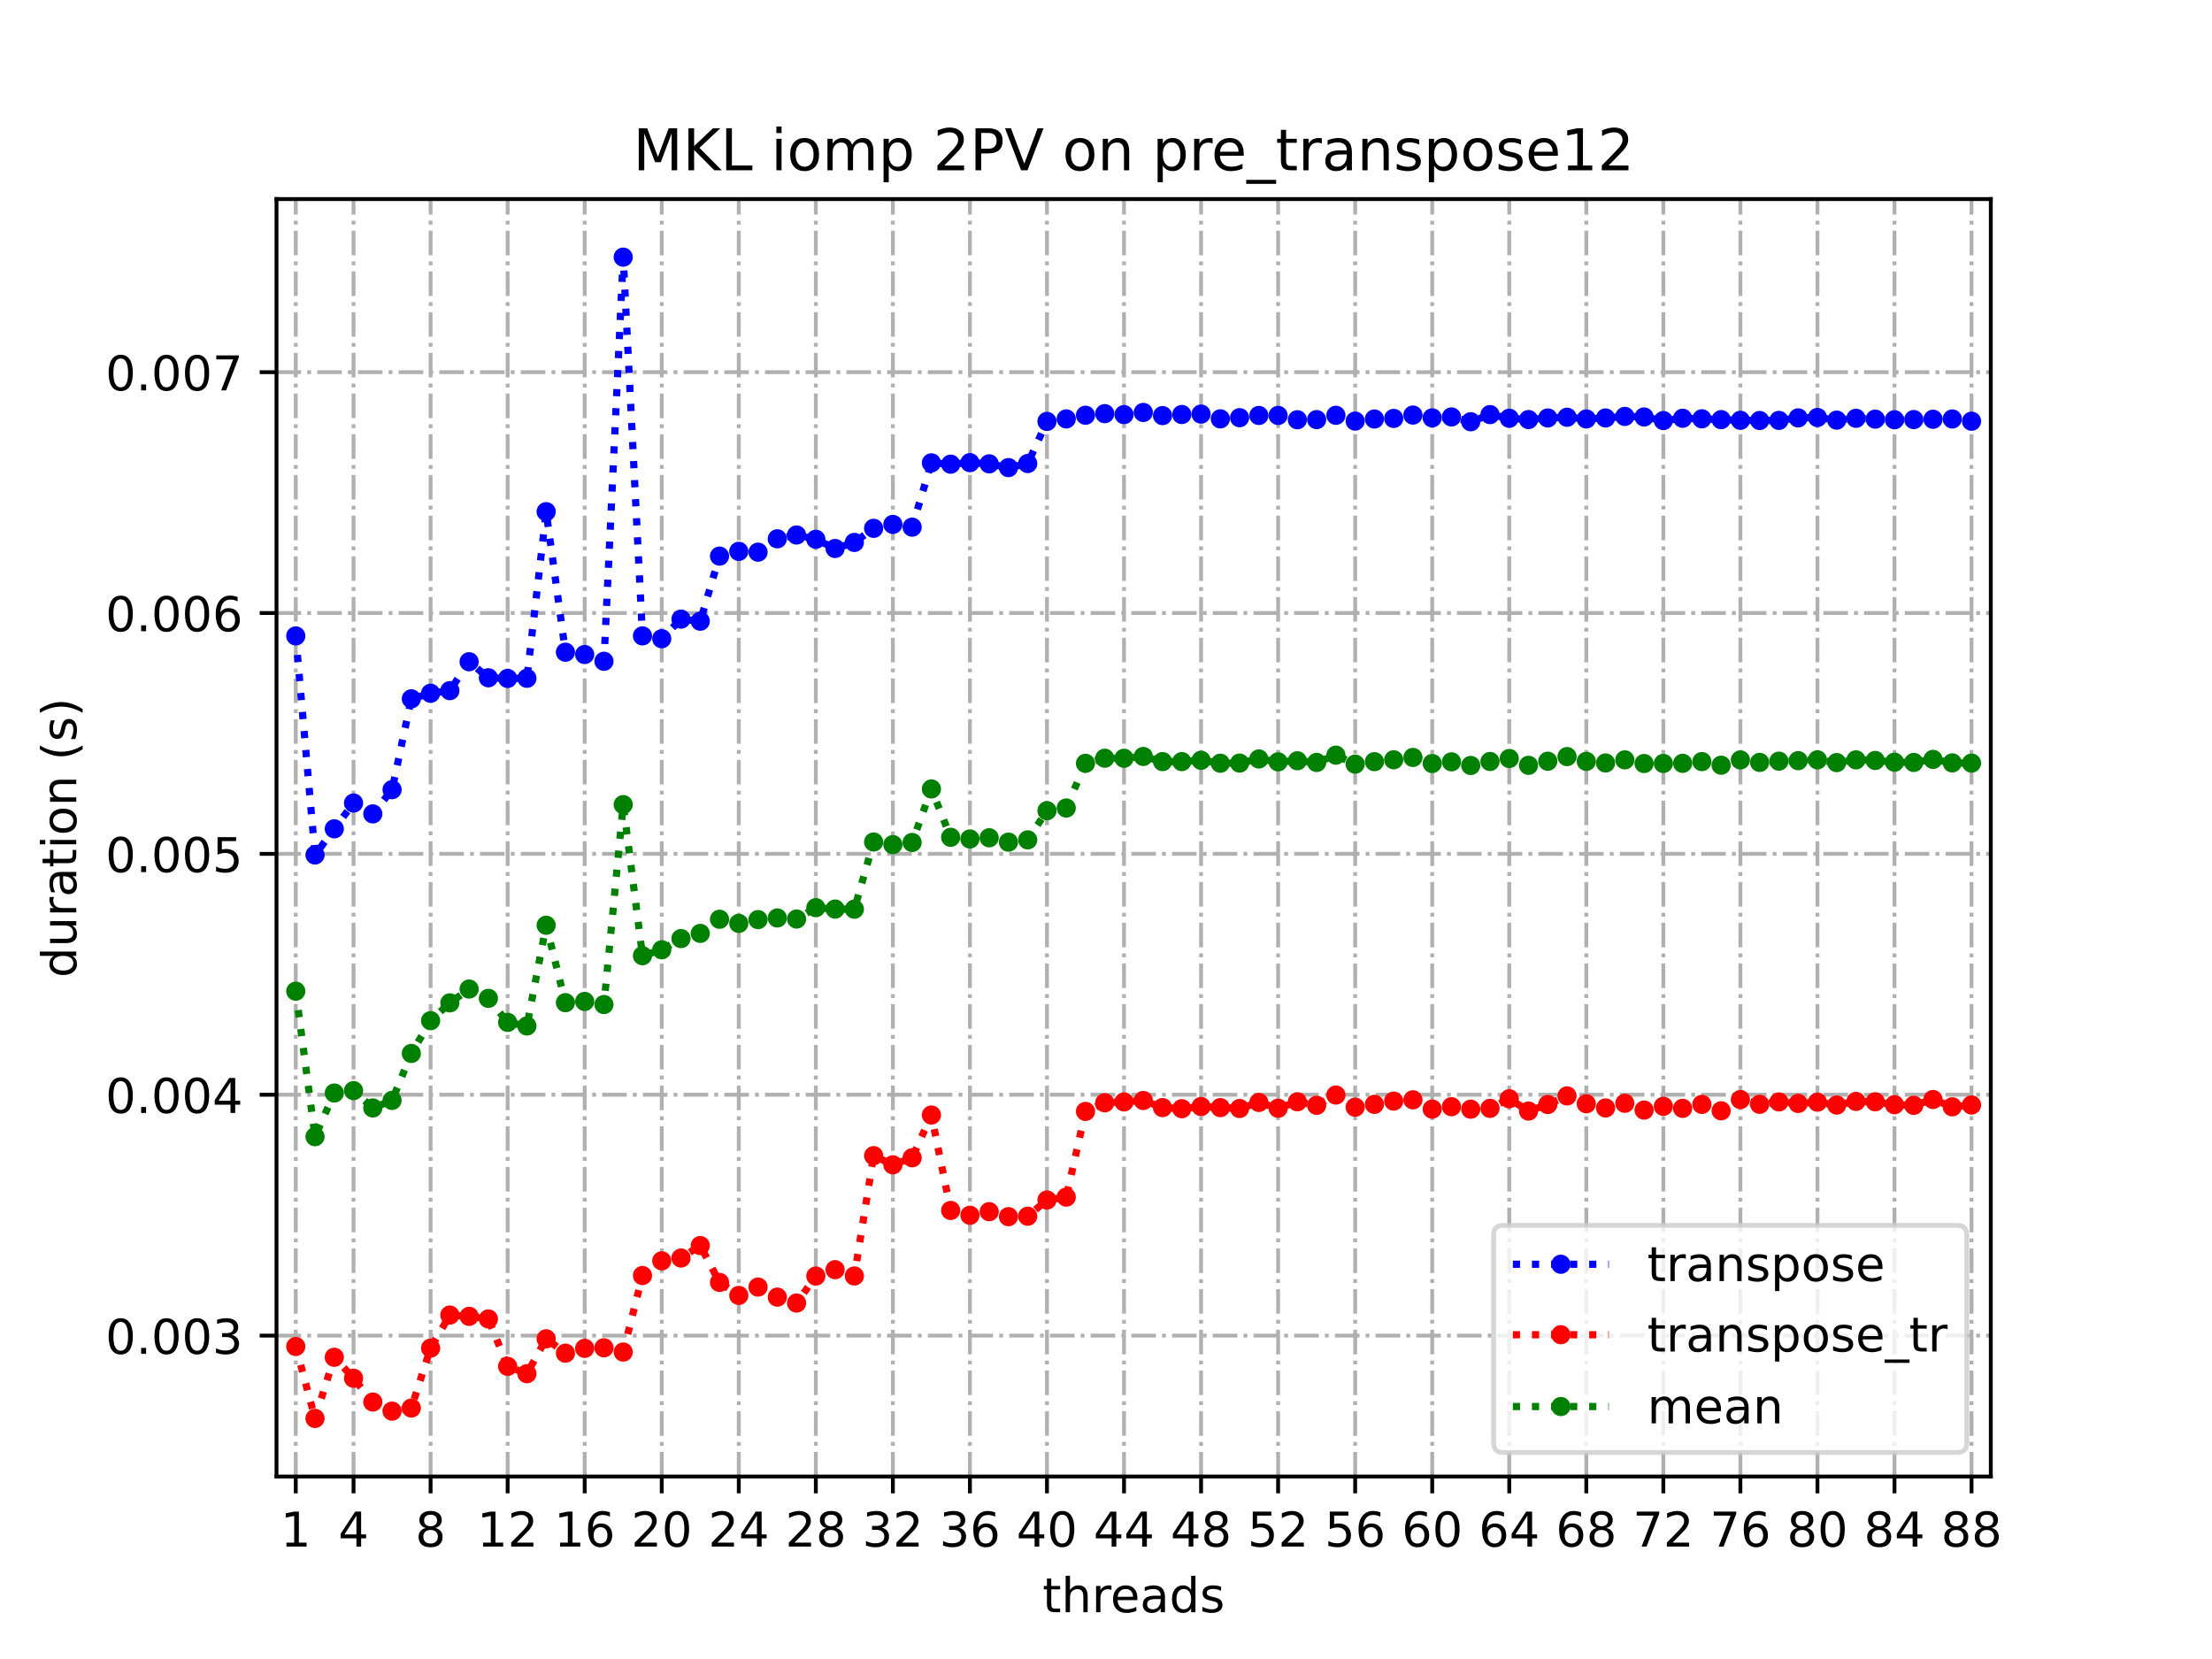 <?xml version="1.0" encoding="utf-8" standalone="no"?>
<!DOCTYPE svg PUBLIC "-//W3C//DTD SVG 1.1//EN"
  "http://www.w3.org/Graphics/SVG/1.1/DTD/svg11.dtd">
<!-- Created with matplotlib (https://matplotlib.org/) -->
<svg height="345.6pt" version="1.1" viewBox="0 0 460.8 345.6" width="460.8pt" xmlns="http://www.w3.org/2000/svg" xmlns:xlink="http://www.w3.org/1999/xlink">
 <defs>
  <style type="text/css">
*{stroke-linecap:butt;stroke-linejoin:round;}
  </style>
 </defs>
 <g id="figure_1">
  <g id="patch_1">
   <path d="M 0 345.6 
L 460.8 345.6 
L 460.8 0 
L 0 0 
z
" style="fill:#ffffff;"/>
  </g>
  <g id="axes_1">
   <g id="patch_2">
    <path d="M 57.6 307.584 
L 414.72 307.584 
L 414.72 41.472 
L 57.6 41.472 
z
" style="fill:#ffffff;"/>
   </g>
   <g id="matplotlib.axis_1">
    <g id="xtick_1">
     <g id="line2d_1">
      <path clip-path="url(#pbebaf21dde)" d="M 61.613 307.584 
L 61.613 41.472 
" style="fill:none;stroke:#b0b0b0;stroke-dasharray:5.12,1.28,0.8,1.28;stroke-dashoffset:0;stroke-width:0.8;"/>
     </g>
     <g id="line2d_2">
      <defs>
       <path d="M 0 0 
L 0 3.5 
" id="mbd874a2891" style="stroke:#000000;stroke-width:0.8;"/>
      </defs>
      <g>
       <use style="stroke:#000000;stroke-width:0.8;" x="61.613" xlink:href="#mbd874a2891" y="307.584"/>
      </g>
     </g>
     <g id="text_1">
      <!-- 1 -->
      <defs>
       <path d="M 12.406 8.297 
L 28.516 8.297 
L 28.516 63.922 
L 10.984 60.406 
L 10.984 69.391 
L 28.422 72.906 
L 38.281 72.906 
L 38.281 8.297 
L 54.391 8.297 
L 54.391 0 
L 12.406 0 
z
" id="DejaVuSans-49"/>
      </defs>
      <g transform="translate(58.431 322.182)scale(0.1 -0.1)">
       <use xlink:href="#DejaVuSans-49"/>
      </g>
     </g>
    </g>
    <g id="xtick_2">
     <g id="line2d_3">
      <path clip-path="url(#pbebaf21dde)" d="M 73.65 307.584 
L 73.65 41.472 
" style="fill:none;stroke:#b0b0b0;stroke-dasharray:5.12,1.28,0.8,1.28;stroke-dashoffset:0;stroke-width:0.8;"/>
     </g>
     <g id="line2d_4">
      <g>
       <use style="stroke:#000000;stroke-width:0.8;" x="73.65" xlink:href="#mbd874a2891" y="307.584"/>
      </g>
     </g>
     <g id="text_2">
      <!-- 4 -->
      <defs>
       <path d="M 37.797 64.312 
L 12.891 25.391 
L 37.797 25.391 
z
M 35.203 72.906 
L 47.609 72.906 
L 47.609 25.391 
L 58.016 25.391 
L 58.016 17.188 
L 47.609 17.188 
L 47.609 0 
L 37.797 0 
L 37.797 17.188 
L 4.891 17.188 
L 4.891 26.703 
z
" id="DejaVuSans-52"/>
      </defs>
      <g transform="translate(70.469 322.182)scale(0.1 -0.1)">
       <use xlink:href="#DejaVuSans-52"/>
      </g>
     </g>
    </g>
    <g id="xtick_3">
     <g id="line2d_5">
      <path clip-path="url(#pbebaf21dde)" d="M 89.701 307.584 
L 89.701 41.472 
" style="fill:none;stroke:#b0b0b0;stroke-dasharray:5.12,1.28,0.8,1.28;stroke-dashoffset:0;stroke-width:0.8;"/>
     </g>
     <g id="line2d_6">
      <g>
       <use style="stroke:#000000;stroke-width:0.8;" x="89.701" xlink:href="#mbd874a2891" y="307.584"/>
      </g>
     </g>
     <g id="text_3">
      <!-- 8 -->
      <defs>
       <path d="M 31.781 34.625 
Q 24.75 34.625 20.719 30.859 
Q 16.703 27.094 16.703 20.516 
Q 16.703 13.922 20.719 10.156 
Q 24.75 6.391 31.781 6.391 
Q 38.812 6.391 42.859 10.172 
Q 46.922 13.969 46.922 20.516 
Q 46.922 27.094 42.891 30.859 
Q 38.875 34.625 31.781 34.625 
z
M 21.922 38.812 
Q 15.578 40.375 12.031 44.719 
Q 8.5 49.078 8.5 55.328 
Q 8.5 64.062 14.719 69.141 
Q 20.953 74.219 31.781 74.219 
Q 42.672 74.219 48.875 69.141 
Q 55.078 64.062 55.078 55.328 
Q 55.078 49.078 51.531 44.719 
Q 48 40.375 41.703 38.812 
Q 48.828 37.156 52.797 32.312 
Q 56.781 27.484 56.781 20.516 
Q 56.781 9.906 50.312 4.234 
Q 43.844 -1.422 31.781 -1.422 
Q 19.734 -1.422 13.25 4.234 
Q 6.781 9.906 6.781 20.516 
Q 6.781 27.484 10.781 32.312 
Q 14.797 37.156 21.922 38.812 
z
M 18.312 54.391 
Q 18.312 48.734 21.844 45.562 
Q 25.391 42.391 31.781 42.391 
Q 38.141 42.391 41.719 45.562 
Q 45.312 48.734 45.312 54.391 
Q 45.312 60.062 41.719 63.234 
Q 38.141 66.406 31.781 66.406 
Q 25.391 66.406 21.844 63.234 
Q 18.312 60.062 18.312 54.391 
z
" id="DejaVuSans-56"/>
      </defs>
      <g transform="translate(86.519 322.182)scale(0.1 -0.1)">
       <use xlink:href="#DejaVuSans-56"/>
      </g>
     </g>
    </g>
    <g id="xtick_4">
     <g id="line2d_7">
      <path clip-path="url(#pbebaf21dde)" d="M 105.751 307.584 
L 105.751 41.472 
" style="fill:none;stroke:#b0b0b0;stroke-dasharray:5.12,1.28,0.8,1.28;stroke-dashoffset:0;stroke-width:0.8;"/>
     </g>
     <g id="line2d_8">
      <g>
       <use style="stroke:#000000;stroke-width:0.8;" x="105.751" xlink:href="#mbd874a2891" y="307.584"/>
      </g>
     </g>
     <g id="text_4">
      <!-- 12 -->
      <defs>
       <path d="M 19.188 8.297 
L 53.609 8.297 
L 53.609 0 
L 7.328 0 
L 7.328 8.297 
Q 12.938 14.109 22.625 23.891 
Q 32.328 33.688 34.812 36.531 
Q 39.547 41.844 41.422 45.531 
Q 43.312 49.219 43.312 52.781 
Q 43.312 58.594 39.234 62.25 
Q 35.156 65.922 28.609 65.922 
Q 23.969 65.922 18.812 64.312 
Q 13.672 62.703 7.812 59.422 
L 7.812 69.391 
Q 13.766 71.781 18.938 73 
Q 24.125 74.219 28.422 74.219 
Q 39.75 74.219 46.484 68.547 
Q 53.219 62.891 53.219 53.422 
Q 53.219 48.922 51.531 44.891 
Q 49.859 40.875 45.406 35.406 
Q 44.188 33.984 37.641 27.219 
Q 31.109 20.453 19.188 8.297 
z
" id="DejaVuSans-50"/>
      </defs>
      <g transform="translate(99.389 322.182)scale(0.1 -0.1)">
       <use xlink:href="#DejaVuSans-49"/>
       <use x="63.623" xlink:href="#DejaVuSans-50"/>
      </g>
     </g>
    </g>
    <g id="xtick_5">
     <g id="line2d_9">
      <path clip-path="url(#pbebaf21dde)" d="M 121.801 307.584 
L 121.801 41.472 
" style="fill:none;stroke:#b0b0b0;stroke-dasharray:5.12,1.28,0.8,1.28;stroke-dashoffset:0;stroke-width:0.8;"/>
     </g>
     <g id="line2d_10">
      <g>
       <use style="stroke:#000000;stroke-width:0.8;" x="121.801" xlink:href="#mbd874a2891" y="307.584"/>
      </g>
     </g>
     <g id="text_5">
      <!-- 16 -->
      <defs>
       <path d="M 33.016 40.375 
Q 26.375 40.375 22.484 35.828 
Q 18.609 31.297 18.609 23.391 
Q 18.609 15.531 22.484 10.953 
Q 26.375 6.391 33.016 6.391 
Q 39.656 6.391 43.531 10.953 
Q 47.406 15.531 47.406 23.391 
Q 47.406 31.297 43.531 35.828 
Q 39.656 40.375 33.016 40.375 
z
M 52.594 71.297 
L 52.594 62.312 
Q 48.875 64.062 45.094 64.984 
Q 41.312 65.922 37.594 65.922 
Q 27.828 65.922 22.672 59.328 
Q 17.531 52.734 16.797 39.406 
Q 19.672 43.656 24.016 45.922 
Q 28.375 48.188 33.594 48.188 
Q 44.578 48.188 50.953 41.516 
Q 57.328 34.859 57.328 23.391 
Q 57.328 12.156 50.688 5.359 
Q 44.047 -1.422 33.016 -1.422 
Q 20.359 -1.422 13.672 8.266 
Q 6.984 17.969 6.984 36.375 
Q 6.984 53.656 15.188 63.938 
Q 23.391 74.219 37.203 74.219 
Q 40.922 74.219 44.703 73.484 
Q 48.484 72.75 52.594 71.297 
z
" id="DejaVuSans-54"/>
      </defs>
      <g transform="translate(115.439 322.182)scale(0.1 -0.1)">
       <use xlink:href="#DejaVuSans-49"/>
       <use x="63.623" xlink:href="#DejaVuSans-54"/>
      </g>
     </g>
    </g>
    <g id="xtick_6">
     <g id="line2d_11">
      <path clip-path="url(#pbebaf21dde)" d="M 137.852 307.584 
L 137.852 41.472 
" style="fill:none;stroke:#b0b0b0;stroke-dasharray:5.12,1.28,0.8,1.28;stroke-dashoffset:0;stroke-width:0.8;"/>
     </g>
     <g id="line2d_12">
      <g>
       <use style="stroke:#000000;stroke-width:0.8;" x="137.852" xlink:href="#mbd874a2891" y="307.584"/>
      </g>
     </g>
     <g id="text_6">
      <!-- 20 -->
      <defs>
       <path d="M 31.781 66.406 
Q 24.172 66.406 20.328 58.906 
Q 16.5 51.422 16.5 36.375 
Q 16.5 21.391 20.328 13.891 
Q 24.172 6.391 31.781 6.391 
Q 39.453 6.391 43.281 13.891 
Q 47.125 21.391 47.125 36.375 
Q 47.125 51.422 43.281 58.906 
Q 39.453 66.406 31.781 66.406 
z
M 31.781 74.219 
Q 44.047 74.219 50.516 64.516 
Q 56.984 54.828 56.984 36.375 
Q 56.984 17.969 50.516 8.266 
Q 44.047 -1.422 31.781 -1.422 
Q 19.531 -1.422 13.062 8.266 
Q 6.594 17.969 6.594 36.375 
Q 6.594 54.828 13.062 64.516 
Q 19.531 74.219 31.781 74.219 
z
" id="DejaVuSans-48"/>
      </defs>
      <g transform="translate(131.489 322.182)scale(0.1 -0.1)">
       <use xlink:href="#DejaVuSans-50"/>
       <use x="63.623" xlink:href="#DejaVuSans-48"/>
      </g>
     </g>
    </g>
    <g id="xtick_7">
     <g id="line2d_13">
      <path clip-path="url(#pbebaf21dde)" d="M 153.902 307.584 
L 153.902 41.472 
" style="fill:none;stroke:#b0b0b0;stroke-dasharray:5.12,1.28,0.8,1.28;stroke-dashoffset:0;stroke-width:0.8;"/>
     </g>
     <g id="line2d_14">
      <g>
       <use style="stroke:#000000;stroke-width:0.8;" x="153.902" xlink:href="#mbd874a2891" y="307.584"/>
      </g>
     </g>
     <g id="text_7">
      <!-- 24 -->
      <g transform="translate(147.54 322.182)scale(0.1 -0.1)">
       <use xlink:href="#DejaVuSans-50"/>
       <use x="63.623" xlink:href="#DejaVuSans-52"/>
      </g>
     </g>
    </g>
    <g id="xtick_8">
     <g id="line2d_15">
      <path clip-path="url(#pbebaf21dde)" d="M 169.952 307.584 
L 169.952 41.472 
" style="fill:none;stroke:#b0b0b0;stroke-dasharray:5.12,1.28,0.8,1.28;stroke-dashoffset:0;stroke-width:0.8;"/>
     </g>
     <g id="line2d_16">
      <g>
       <use style="stroke:#000000;stroke-width:0.8;" x="169.952" xlink:href="#mbd874a2891" y="307.584"/>
      </g>
     </g>
     <g id="text_8">
      <!-- 28 -->
      <g transform="translate(163.59 322.182)scale(0.1 -0.1)">
       <use xlink:href="#DejaVuSans-50"/>
       <use x="63.623" xlink:href="#DejaVuSans-56"/>
      </g>
     </g>
    </g>
    <g id="xtick_9">
     <g id="line2d_17">
      <path clip-path="url(#pbebaf21dde)" d="M 186.003 307.584 
L 186.003 41.472 
" style="fill:none;stroke:#b0b0b0;stroke-dasharray:5.12,1.28,0.8,1.28;stroke-dashoffset:0;stroke-width:0.8;"/>
     </g>
     <g id="line2d_18">
      <g>
       <use style="stroke:#000000;stroke-width:0.8;" x="186.003" xlink:href="#mbd874a2891" y="307.584"/>
      </g>
     </g>
     <g id="text_9">
      <!-- 32 -->
      <defs>
       <path d="M 40.578 39.312 
Q 47.656 37.797 51.625 33 
Q 55.609 28.219 55.609 21.188 
Q 55.609 10.406 48.188 4.484 
Q 40.766 -1.422 27.094 -1.422 
Q 22.516 -1.422 17.656 -0.516 
Q 12.797 0.391 7.625 2.203 
L 7.625 11.719 
Q 11.719 9.328 16.594 8.109 
Q 21.484 6.891 26.812 6.891 
Q 36.078 6.891 40.938 10.547 
Q 45.797 14.203 45.797 21.188 
Q 45.797 27.641 41.281 31.266 
Q 36.766 34.906 28.719 34.906 
L 20.219 34.906 
L 20.219 43.016 
L 29.109 43.016 
Q 36.375 43.016 40.234 45.922 
Q 44.094 48.828 44.094 54.297 
Q 44.094 59.906 40.109 62.906 
Q 36.141 65.922 28.719 65.922 
Q 24.656 65.922 20.016 65.031 
Q 15.375 64.156 9.812 62.312 
L 9.812 71.094 
Q 15.438 72.656 20.344 73.438 
Q 25.25 74.219 29.594 74.219 
Q 40.828 74.219 47.359 69.109 
Q 53.906 64.016 53.906 55.328 
Q 53.906 49.266 50.438 45.094 
Q 46.969 40.922 40.578 39.312 
z
" id="DejaVuSans-51"/>
      </defs>
      <g transform="translate(179.64 322.182)scale(0.1 -0.1)">
       <use xlink:href="#DejaVuSans-51"/>
       <use x="63.623" xlink:href="#DejaVuSans-50"/>
      </g>
     </g>
    </g>
    <g id="xtick_10">
     <g id="line2d_19">
      <path clip-path="url(#pbebaf21dde)" d="M 202.053 307.584 
L 202.053 41.472 
" style="fill:none;stroke:#b0b0b0;stroke-dasharray:5.12,1.28,0.8,1.28;stroke-dashoffset:0;stroke-width:0.8;"/>
     </g>
     <g id="line2d_20">
      <g>
       <use style="stroke:#000000;stroke-width:0.8;" x="202.053" xlink:href="#mbd874a2891" y="307.584"/>
      </g>
     </g>
     <g id="text_10">
      <!-- 36 -->
      <g transform="translate(195.691 322.182)scale(0.1 -0.1)">
       <use xlink:href="#DejaVuSans-51"/>
       <use x="63.623" xlink:href="#DejaVuSans-54"/>
      </g>
     </g>
    </g>
    <g id="xtick_11">
     <g id="line2d_21">
      <path clip-path="url(#pbebaf21dde)" d="M 218.103 307.584 
L 218.103 41.472 
" style="fill:none;stroke:#b0b0b0;stroke-dasharray:5.12,1.28,0.8,1.28;stroke-dashoffset:0;stroke-width:0.8;"/>
     </g>
     <g id="line2d_22">
      <g>
       <use style="stroke:#000000;stroke-width:0.8;" x="218.103" xlink:href="#mbd874a2891" y="307.584"/>
      </g>
     </g>
     <g id="text_11">
      <!-- 40 -->
      <g transform="translate(211.741 322.182)scale(0.1 -0.1)">
       <use xlink:href="#DejaVuSans-52"/>
       <use x="63.623" xlink:href="#DejaVuSans-48"/>
      </g>
     </g>
    </g>
    <g id="xtick_12">
     <g id="line2d_23">
      <path clip-path="url(#pbebaf21dde)" d="M 234.154 307.584 
L 234.154 41.472 
" style="fill:none;stroke:#b0b0b0;stroke-dasharray:5.12,1.28,0.8,1.28;stroke-dashoffset:0;stroke-width:0.8;"/>
     </g>
     <g id="line2d_24">
      <g>
       <use style="stroke:#000000;stroke-width:0.8;" x="234.154" xlink:href="#mbd874a2891" y="307.584"/>
      </g>
     </g>
     <g id="text_12">
      <!-- 44 -->
      <g transform="translate(227.791 322.182)scale(0.1 -0.1)">
       <use xlink:href="#DejaVuSans-52"/>
       <use x="63.623" xlink:href="#DejaVuSans-52"/>
      </g>
     </g>
    </g>
    <g id="xtick_13">
     <g id="line2d_25">
      <path clip-path="url(#pbebaf21dde)" d="M 250.204 307.584 
L 250.204 41.472 
" style="fill:none;stroke:#b0b0b0;stroke-dasharray:5.12,1.28,0.8,1.28;stroke-dashoffset:0;stroke-width:0.8;"/>
     </g>
     <g id="line2d_26">
      <g>
       <use style="stroke:#000000;stroke-width:0.8;" x="250.204" xlink:href="#mbd874a2891" y="307.584"/>
      </g>
     </g>
     <g id="text_13">
      <!-- 48 -->
      <g transform="translate(243.842 322.182)scale(0.1 -0.1)">
       <use xlink:href="#DejaVuSans-52"/>
       <use x="63.623" xlink:href="#DejaVuSans-56"/>
      </g>
     </g>
    </g>
    <g id="xtick_14">
     <g id="line2d_27">
      <path clip-path="url(#pbebaf21dde)" d="M 266.254 307.584 
L 266.254 41.472 
" style="fill:none;stroke:#b0b0b0;stroke-dasharray:5.12,1.28,0.8,1.28;stroke-dashoffset:0;stroke-width:0.8;"/>
     </g>
     <g id="line2d_28">
      <g>
       <use style="stroke:#000000;stroke-width:0.8;" x="266.254" xlink:href="#mbd874a2891" y="307.584"/>
      </g>
     </g>
     <g id="text_14">
      <!-- 52 -->
      <defs>
       <path d="M 10.797 72.906 
L 49.516 72.906 
L 49.516 64.594 
L 19.828 64.594 
L 19.828 46.734 
Q 21.969 47.469 24.109 47.828 
Q 26.266 48.188 28.422 48.188 
Q 40.625 48.188 47.75 41.5 
Q 54.891 34.812 54.891 23.391 
Q 54.891 11.625 47.562 5.094 
Q 40.234 -1.422 26.906 -1.422 
Q 22.312 -1.422 17.547 -0.641 
Q 12.797 0.141 7.719 1.703 
L 7.719 11.625 
Q 12.109 9.234 16.797 8.062 
Q 21.484 6.891 26.703 6.891 
Q 35.156 6.891 40.078 11.328 
Q 45.016 15.766 45.016 23.391 
Q 45.016 31 40.078 35.438 
Q 35.156 39.891 26.703 39.891 
Q 22.75 39.891 18.812 39.016 
Q 14.891 38.141 10.797 36.281 
z
" id="DejaVuSans-53"/>
      </defs>
      <g transform="translate(259.892 322.182)scale(0.1 -0.1)">
       <use xlink:href="#DejaVuSans-53"/>
       <use x="63.623" xlink:href="#DejaVuSans-50"/>
      </g>
     </g>
    </g>
    <g id="xtick_15">
     <g id="line2d_29">
      <path clip-path="url(#pbebaf21dde)" d="M 282.305 307.584 
L 282.305 41.472 
" style="fill:none;stroke:#b0b0b0;stroke-dasharray:5.12,1.28,0.8,1.28;stroke-dashoffset:0;stroke-width:0.8;"/>
     </g>
     <g id="line2d_30">
      <g>
       <use style="stroke:#000000;stroke-width:0.8;" x="282.305" xlink:href="#mbd874a2891" y="307.584"/>
      </g>
     </g>
     <g id="text_15">
      <!-- 56 -->
      <g transform="translate(275.942 322.182)scale(0.1 -0.1)">
       <use xlink:href="#DejaVuSans-53"/>
       <use x="63.623" xlink:href="#DejaVuSans-54"/>
      </g>
     </g>
    </g>
    <g id="xtick_16">
     <g id="line2d_31">
      <path clip-path="url(#pbebaf21dde)" d="M 298.355 307.584 
L 298.355 41.472 
" style="fill:none;stroke:#b0b0b0;stroke-dasharray:5.12,1.28,0.8,1.28;stroke-dashoffset:0;stroke-width:0.8;"/>
     </g>
     <g id="line2d_32">
      <g>
       <use style="stroke:#000000;stroke-width:0.8;" x="298.355" xlink:href="#mbd874a2891" y="307.584"/>
      </g>
     </g>
     <g id="text_16">
      <!-- 60 -->
      <g transform="translate(291.993 322.182)scale(0.1 -0.1)">
       <use xlink:href="#DejaVuSans-54"/>
       <use x="63.623" xlink:href="#DejaVuSans-48"/>
      </g>
     </g>
    </g>
    <g id="xtick_17">
     <g id="line2d_33">
      <path clip-path="url(#pbebaf21dde)" d="M 314.405 307.584 
L 314.405 41.472 
" style="fill:none;stroke:#b0b0b0;stroke-dasharray:5.12,1.28,0.8,1.28;stroke-dashoffset:0;stroke-width:0.8;"/>
     </g>
     <g id="line2d_34">
      <g>
       <use style="stroke:#000000;stroke-width:0.8;" x="314.405" xlink:href="#mbd874a2891" y="307.584"/>
      </g>
     </g>
     <g id="text_17">
      <!-- 64 -->
      <g transform="translate(308.043 322.182)scale(0.1 -0.1)">
       <use xlink:href="#DejaVuSans-54"/>
       <use x="63.623" xlink:href="#DejaVuSans-52"/>
      </g>
     </g>
    </g>
    <g id="xtick_18">
     <g id="line2d_35">
      <path clip-path="url(#pbebaf21dde)" d="M 330.456 307.584 
L 330.456 41.472 
" style="fill:none;stroke:#b0b0b0;stroke-dasharray:5.12,1.28,0.8,1.28;stroke-dashoffset:0;stroke-width:0.8;"/>
     </g>
     <g id="line2d_36">
      <g>
       <use style="stroke:#000000;stroke-width:0.8;" x="330.456" xlink:href="#mbd874a2891" y="307.584"/>
      </g>
     </g>
     <g id="text_18">
      <!-- 68 -->
      <g transform="translate(324.093 322.182)scale(0.1 -0.1)">
       <use xlink:href="#DejaVuSans-54"/>
       <use x="63.623" xlink:href="#DejaVuSans-56"/>
      </g>
     </g>
    </g>
    <g id="xtick_19">
     <g id="line2d_37">
      <path clip-path="url(#pbebaf21dde)" d="M 346.506 307.584 
L 346.506 41.472 
" style="fill:none;stroke:#b0b0b0;stroke-dasharray:5.12,1.28,0.8,1.28;stroke-dashoffset:0;stroke-width:0.8;"/>
     </g>
     <g id="line2d_38">
      <g>
       <use style="stroke:#000000;stroke-width:0.8;" x="346.506" xlink:href="#mbd874a2891" y="307.584"/>
      </g>
     </g>
     <g id="text_19">
      <!-- 72 -->
      <defs>
       <path d="M 8.203 72.906 
L 55.078 72.906 
L 55.078 68.703 
L 28.609 0 
L 18.312 0 
L 43.219 64.594 
L 8.203 64.594 
z
" id="DejaVuSans-55"/>
      </defs>
      <g transform="translate(340.144 322.182)scale(0.1 -0.1)">
       <use xlink:href="#DejaVuSans-55"/>
       <use x="63.623" xlink:href="#DejaVuSans-50"/>
      </g>
     </g>
    </g>
    <g id="xtick_20">
     <g id="line2d_39">
      <path clip-path="url(#pbebaf21dde)" d="M 362.556 307.584 
L 362.556 41.472 
" style="fill:none;stroke:#b0b0b0;stroke-dasharray:5.12,1.28,0.8,1.28;stroke-dashoffset:0;stroke-width:0.8;"/>
     </g>
     <g id="line2d_40">
      <g>
       <use style="stroke:#000000;stroke-width:0.8;" x="362.556" xlink:href="#mbd874a2891" y="307.584"/>
      </g>
     </g>
     <g id="text_20">
      <!-- 76 -->
      <g transform="translate(356.194 322.182)scale(0.1 -0.1)">
       <use xlink:href="#DejaVuSans-55"/>
       <use x="63.623" xlink:href="#DejaVuSans-54"/>
      </g>
     </g>
    </g>
    <g id="xtick_21">
     <g id="line2d_41">
      <path clip-path="url(#pbebaf21dde)" d="M 378.607 307.584 
L 378.607 41.472 
" style="fill:none;stroke:#b0b0b0;stroke-dasharray:5.12,1.28,0.8,1.28;stroke-dashoffset:0;stroke-width:0.8;"/>
     </g>
     <g id="line2d_42">
      <g>
       <use style="stroke:#000000;stroke-width:0.8;" x="378.607" xlink:href="#mbd874a2891" y="307.584"/>
      </g>
     </g>
     <g id="text_21">
      <!-- 80 -->
      <g transform="translate(372.244 322.182)scale(0.1 -0.1)">
       <use xlink:href="#DejaVuSans-56"/>
       <use x="63.623" xlink:href="#DejaVuSans-48"/>
      </g>
     </g>
    </g>
    <g id="xtick_22">
     <g id="line2d_43">
      <path clip-path="url(#pbebaf21dde)" d="M 394.657 307.584 
L 394.657 41.472 
" style="fill:none;stroke:#b0b0b0;stroke-dasharray:5.12,1.28,0.8,1.28;stroke-dashoffset:0;stroke-width:0.8;"/>
     </g>
     <g id="line2d_44">
      <g>
       <use style="stroke:#000000;stroke-width:0.8;" x="394.657" xlink:href="#mbd874a2891" y="307.584"/>
      </g>
     </g>
     <g id="text_22">
      <!-- 84 -->
      <g transform="translate(388.295 322.182)scale(0.1 -0.1)">
       <use xlink:href="#DejaVuSans-56"/>
       <use x="63.623" xlink:href="#DejaVuSans-52"/>
      </g>
     </g>
    </g>
    <g id="xtick_23">
     <g id="line2d_45">
      <path clip-path="url(#pbebaf21dde)" d="M 410.707 307.584 
L 410.707 41.472 
" style="fill:none;stroke:#b0b0b0;stroke-dasharray:5.12,1.28,0.8,1.28;stroke-dashoffset:0;stroke-width:0.8;"/>
     </g>
     <g id="line2d_46">
      <g>
       <use style="stroke:#000000;stroke-width:0.8;" x="410.707" xlink:href="#mbd874a2891" y="307.584"/>
      </g>
     </g>
     <g id="text_23">
      <!-- 88 -->
      <g transform="translate(404.345 322.182)scale(0.1 -0.1)">
       <use xlink:href="#DejaVuSans-56"/>
       <use x="63.623" xlink:href="#DejaVuSans-56"/>
      </g>
     </g>
    </g>
    <g id="text_24">
     <!-- threads -->
     <defs>
      <path d="M 18.312 70.219 
L 18.312 54.688 
L 36.812 54.688 
L 36.812 47.703 
L 18.312 47.703 
L 18.312 18.016 
Q 18.312 11.328 20.141 9.422 
Q 21.969 7.516 27.594 7.516 
L 36.812 7.516 
L 36.812 0 
L 27.594 0 
Q 17.188 0 13.234 3.875 
Q 9.281 7.766 9.281 18.016 
L 9.281 47.703 
L 2.688 47.703 
L 2.688 54.688 
L 9.281 54.688 
L 9.281 70.219 
z
" id="DejaVuSans-116"/>
      <path d="M 54.891 33.016 
L 54.891 0 
L 45.906 0 
L 45.906 32.719 
Q 45.906 40.484 42.875 44.328 
Q 39.844 48.188 33.797 48.188 
Q 26.516 48.188 22.312 43.547 
Q 18.109 38.922 18.109 30.906 
L 18.109 0 
L 9.078 0 
L 9.078 75.984 
L 18.109 75.984 
L 18.109 46.188 
Q 21.344 51.125 25.703 53.562 
Q 30.078 56 35.797 56 
Q 45.219 56 50.047 50.172 
Q 54.891 44.344 54.891 33.016 
z
" id="DejaVuSans-104"/>
      <path d="M 41.109 46.297 
Q 39.594 47.172 37.812 47.578 
Q 36.031 48 33.891 48 
Q 26.266 48 22.188 43.047 
Q 18.109 38.094 18.109 28.812 
L 18.109 0 
L 9.078 0 
L 9.078 54.688 
L 18.109 54.688 
L 18.109 46.188 
Q 20.953 51.172 25.484 53.578 
Q 30.031 56 36.531 56 
Q 37.453 56 38.578 55.875 
Q 39.703 55.766 41.062 55.516 
z
" id="DejaVuSans-114"/>
      <path d="M 56.203 29.594 
L 56.203 25.203 
L 14.891 25.203 
Q 15.484 15.922 20.484 11.062 
Q 25.484 6.203 34.422 6.203 
Q 39.594 6.203 44.453 7.469 
Q 49.312 8.734 54.109 11.281 
L 54.109 2.781 
Q 49.266 0.734 44.188 -0.344 
Q 39.109 -1.422 33.891 -1.422 
Q 20.797 -1.422 13.156 6.188 
Q 5.516 13.812 5.516 26.812 
Q 5.516 40.234 12.766 48.109 
Q 20.016 56 32.328 56 
Q 43.359 56 49.781 48.891 
Q 56.203 41.797 56.203 29.594 
z
M 47.219 32.234 
Q 47.125 39.594 43.094 43.984 
Q 39.062 48.391 32.422 48.391 
Q 24.906 48.391 20.391 44.141 
Q 15.875 39.891 15.188 32.172 
z
" id="DejaVuSans-101"/>
      <path d="M 34.281 27.484 
Q 23.391 27.484 19.188 25 
Q 14.984 22.516 14.984 16.5 
Q 14.984 11.719 18.141 8.906 
Q 21.297 6.109 26.703 6.109 
Q 34.188 6.109 38.703 11.406 
Q 43.219 16.703 43.219 25.484 
L 43.219 27.484 
z
M 52.203 31.203 
L 52.203 0 
L 43.219 0 
L 43.219 8.297 
Q 40.141 3.328 35.547 0.953 
Q 30.953 -1.422 24.312 -1.422 
Q 15.922 -1.422 10.953 3.297 
Q 6 8.016 6 15.922 
Q 6 25.141 12.172 29.828 
Q 18.359 34.516 30.609 34.516 
L 43.219 34.516 
L 43.219 35.406 
Q 43.219 41.609 39.141 45 
Q 35.062 48.391 27.688 48.391 
Q 23 48.391 18.547 47.266 
Q 14.109 46.141 10.016 43.891 
L 10.016 52.203 
Q 14.938 54.109 19.578 55.047 
Q 24.219 56 28.609 56 
Q 40.484 56 46.344 49.844 
Q 52.203 43.703 52.203 31.203 
z
" id="DejaVuSans-97"/>
      <path d="M 45.406 46.391 
L 45.406 75.984 
L 54.391 75.984 
L 54.391 0 
L 45.406 0 
L 45.406 8.203 
Q 42.578 3.328 38.25 0.953 
Q 33.938 -1.422 27.875 -1.422 
Q 17.969 -1.422 11.734 6.484 
Q 5.516 14.406 5.516 27.297 
Q 5.516 40.188 11.734 48.094 
Q 17.969 56 27.875 56 
Q 33.938 56 38.25 53.625 
Q 42.578 51.266 45.406 46.391 
z
M 14.797 27.297 
Q 14.797 17.391 18.875 11.75 
Q 22.953 6.109 30.078 6.109 
Q 37.203 6.109 41.297 11.75 
Q 45.406 17.391 45.406 27.297 
Q 45.406 37.203 41.297 42.844 
Q 37.203 48.484 30.078 48.484 
Q 22.953 48.484 18.875 42.844 
Q 14.797 37.203 14.797 27.297 
z
" id="DejaVuSans-100"/>
      <path d="M 44.281 53.078 
L 44.281 44.578 
Q 40.484 46.531 36.375 47.5 
Q 32.281 48.484 27.875 48.484 
Q 21.188 48.484 17.844 46.438 
Q 14.5 44.391 14.5 40.281 
Q 14.5 37.156 16.891 35.375 
Q 19.281 33.594 26.516 31.984 
L 29.594 31.297 
Q 39.156 29.25 43.188 25.516 
Q 47.219 21.781 47.219 15.094 
Q 47.219 7.469 41.188 3.016 
Q 35.156 -1.422 24.609 -1.422 
Q 20.219 -1.422 15.453 -0.562 
Q 10.688 0.297 5.422 2 
L 5.422 11.281 
Q 10.406 8.688 15.234 7.391 
Q 20.062 6.109 24.812 6.109 
Q 31.156 6.109 34.562 8.281 
Q 37.984 10.453 37.984 14.406 
Q 37.984 18.062 35.516 20.016 
Q 33.062 21.969 24.703 23.781 
L 21.578 24.516 
Q 13.234 26.266 9.516 29.906 
Q 5.812 33.547 5.812 39.891 
Q 5.812 47.609 11.281 51.797 
Q 16.75 56 26.812 56 
Q 31.781 56 36.172 55.266 
Q 40.578 54.547 44.281 53.078 
z
" id="DejaVuSans-115"/>
     </defs>
     <g transform="translate(217.169 335.861)scale(0.1 -0.1)">
      <use xlink:href="#DejaVuSans-116"/>
      <use x="39.209" xlink:href="#DejaVuSans-104"/>
      <use x="102.588" xlink:href="#DejaVuSans-114"/>
      <use x="141.451" xlink:href="#DejaVuSans-101"/>
      <use x="202.975" xlink:href="#DejaVuSans-97"/>
      <use x="264.254" xlink:href="#DejaVuSans-100"/>
      <use x="327.73" xlink:href="#DejaVuSans-115"/>
     </g>
    </g>
   </g>
   <g id="matplotlib.axis_2">
    <g id="ytick_1">
     <g id="line2d_47">
      <path clip-path="url(#pbebaf21dde)" d="M 57.6 278.227 
L 414.72 278.227 
" style="fill:none;stroke:#b0b0b0;stroke-dasharray:5.12,1.28,0.8,1.28;stroke-dashoffset:0;stroke-width:0.8;"/>
     </g>
     <g id="line2d_48">
      <defs>
       <path d="M 0 0 
L -3.5 0 
" id="m836b1903b8" style="stroke:#000000;stroke-width:0.8;"/>
      </defs>
      <g>
       <use style="stroke:#000000;stroke-width:0.8;" x="57.6" xlink:href="#m836b1903b8" y="278.227"/>
      </g>
     </g>
     <g id="text_25">
      <!-- 0.003 -->
      <defs>
       <path d="M 10.688 12.406 
L 21 12.406 
L 21 0 
L 10.688 0 
z
" id="DejaVuSans-46"/>
      </defs>
      <g transform="translate(21.972 282.026)scale(0.1 -0.1)">
       <use xlink:href="#DejaVuSans-48"/>
       <use x="63.623" xlink:href="#DejaVuSans-46"/>
       <use x="95.41" xlink:href="#DejaVuSans-48"/>
       <use x="159.033" xlink:href="#DejaVuSans-48"/>
       <use x="222.656" xlink:href="#DejaVuSans-51"/>
      </g>
     </g>
    </g>
    <g id="ytick_2">
     <g id="line2d_49">
      <path clip-path="url(#pbebaf21dde)" d="M 57.6 228.052 
L 414.72 228.052 
" style="fill:none;stroke:#b0b0b0;stroke-dasharray:5.12,1.28,0.8,1.28;stroke-dashoffset:0;stroke-width:0.8;"/>
     </g>
     <g id="line2d_50">
      <g>
       <use style="stroke:#000000;stroke-width:0.8;" x="57.6" xlink:href="#m836b1903b8" y="228.052"/>
      </g>
     </g>
     <g id="text_26">
      <!-- 0.004 -->
      <g transform="translate(21.972 231.851)scale(0.1 -0.1)">
       <use xlink:href="#DejaVuSans-48"/>
       <use x="63.623" xlink:href="#DejaVuSans-46"/>
       <use x="95.41" xlink:href="#DejaVuSans-48"/>
       <use x="159.033" xlink:href="#DejaVuSans-48"/>
       <use x="222.656" xlink:href="#DejaVuSans-52"/>
      </g>
     </g>
    </g>
    <g id="ytick_3">
     <g id="line2d_51">
      <path clip-path="url(#pbebaf21dde)" d="M 57.6 177.876 
L 414.72 177.876 
" style="fill:none;stroke:#b0b0b0;stroke-dasharray:5.12,1.28,0.8,1.28;stroke-dashoffset:0;stroke-width:0.8;"/>
     </g>
     <g id="line2d_52">
      <g>
       <use style="stroke:#000000;stroke-width:0.8;" x="57.6" xlink:href="#m836b1903b8" y="177.876"/>
      </g>
     </g>
     <g id="text_27">
      <!-- 0.005 -->
      <g transform="translate(21.972 181.676)scale(0.1 -0.1)">
       <use xlink:href="#DejaVuSans-48"/>
       <use x="63.623" xlink:href="#DejaVuSans-46"/>
       <use x="95.41" xlink:href="#DejaVuSans-48"/>
       <use x="159.033" xlink:href="#DejaVuSans-48"/>
       <use x="222.656" xlink:href="#DejaVuSans-53"/>
      </g>
     </g>
    </g>
    <g id="ytick_4">
     <g id="line2d_53">
      <path clip-path="url(#pbebaf21dde)" d="M 57.6 127.701 
L 414.72 127.701 
" style="fill:none;stroke:#b0b0b0;stroke-dasharray:5.12,1.28,0.8,1.28;stroke-dashoffset:0;stroke-width:0.8;"/>
     </g>
     <g id="line2d_54">
      <g>
       <use style="stroke:#000000;stroke-width:0.8;" x="57.6" xlink:href="#m836b1903b8" y="127.701"/>
      </g>
     </g>
     <g id="text_28">
      <!-- 0.006 -->
      <g transform="translate(21.972 131.5)scale(0.1 -0.1)">
       <use xlink:href="#DejaVuSans-48"/>
       <use x="63.623" xlink:href="#DejaVuSans-46"/>
       <use x="95.41" xlink:href="#DejaVuSans-48"/>
       <use x="159.033" xlink:href="#DejaVuSans-48"/>
       <use x="222.656" xlink:href="#DejaVuSans-54"/>
      </g>
     </g>
    </g>
    <g id="ytick_5">
     <g id="line2d_55">
      <path clip-path="url(#pbebaf21dde)" d="M 57.6 77.526 
L 414.72 77.526 
" style="fill:none;stroke:#b0b0b0;stroke-dasharray:5.12,1.28,0.8,1.28;stroke-dashoffset:0;stroke-width:0.8;"/>
     </g>
     <g id="line2d_56">
      <g>
       <use style="stroke:#000000;stroke-width:0.8;" x="57.6" xlink:href="#m836b1903b8" y="77.526"/>
      </g>
     </g>
     <g id="text_29">
      <!-- 0.007 -->
      <g transform="translate(21.972 81.325)scale(0.1 -0.1)">
       <use xlink:href="#DejaVuSans-48"/>
       <use x="63.623" xlink:href="#DejaVuSans-46"/>
       <use x="95.41" xlink:href="#DejaVuSans-48"/>
       <use x="159.033" xlink:href="#DejaVuSans-48"/>
       <use x="222.656" xlink:href="#DejaVuSans-55"/>
      </g>
     </g>
    </g>
    <g id="text_30">
     <!-- duration (s) -->
     <defs>
      <path d="M 8.5 21.578 
L 8.5 54.688 
L 17.484 54.688 
L 17.484 21.922 
Q 17.484 14.156 20.5 10.266 
Q 23.531 6.391 29.594 6.391 
Q 36.859 6.391 41.078 11.031 
Q 45.312 15.672 45.312 23.688 
L 45.312 54.688 
L 54.297 54.688 
L 54.297 0 
L 45.312 0 
L 45.312 8.406 
Q 42.047 3.422 37.719 1 
Q 33.406 -1.422 27.688 -1.422 
Q 18.266 -1.422 13.375 4.438 
Q 8.5 10.297 8.5 21.578 
z
M 31.109 56 
z
" id="DejaVuSans-117"/>
      <path d="M 9.422 54.688 
L 18.406 54.688 
L 18.406 0 
L 9.422 0 
z
M 9.422 75.984 
L 18.406 75.984 
L 18.406 64.594 
L 9.422 64.594 
z
" id="DejaVuSans-105"/>
      <path d="M 30.609 48.391 
Q 23.391 48.391 19.188 42.75 
Q 14.984 37.109 14.984 27.297 
Q 14.984 17.484 19.156 11.844 
Q 23.344 6.203 30.609 6.203 
Q 37.797 6.203 41.984 11.859 
Q 46.188 17.531 46.188 27.297 
Q 46.188 37.016 41.984 42.703 
Q 37.797 48.391 30.609 48.391 
z
M 30.609 56 
Q 42.328 56 49.016 48.375 
Q 55.719 40.766 55.719 27.297 
Q 55.719 13.875 49.016 6.219 
Q 42.328 -1.422 30.609 -1.422 
Q 18.844 -1.422 12.172 6.219 
Q 5.516 13.875 5.516 27.297 
Q 5.516 40.766 12.172 48.375 
Q 18.844 56 30.609 56 
z
" id="DejaVuSans-111"/>
      <path d="M 54.891 33.016 
L 54.891 0 
L 45.906 0 
L 45.906 32.719 
Q 45.906 40.484 42.875 44.328 
Q 39.844 48.188 33.797 48.188 
Q 26.516 48.188 22.312 43.547 
Q 18.109 38.922 18.109 30.906 
L 18.109 0 
L 9.078 0 
L 9.078 54.688 
L 18.109 54.688 
L 18.109 46.188 
Q 21.344 51.125 25.703 53.562 
Q 30.078 56 35.797 56 
Q 45.219 56 50.047 50.172 
Q 54.891 44.344 54.891 33.016 
z
" id="DejaVuSans-110"/>
      <path id="DejaVuSans-32"/>
      <path d="M 31 75.875 
Q 24.469 64.656 21.281 53.656 
Q 18.109 42.672 18.109 31.391 
Q 18.109 20.125 21.312 9.062 
Q 24.516 -2 31 -13.188 
L 23.188 -13.188 
Q 15.875 -1.703 12.234 9.375 
Q 8.594 20.453 8.594 31.391 
Q 8.594 42.281 12.203 53.312 
Q 15.828 64.359 23.188 75.875 
z
" id="DejaVuSans-40"/>
      <path d="M 8.016 75.875 
L 15.828 75.875 
Q 23.141 64.359 26.781 53.312 
Q 30.422 42.281 30.422 31.391 
Q 30.422 20.453 26.781 9.375 
Q 23.141 -1.703 15.828 -13.188 
L 8.016 -13.188 
Q 14.5 -2 17.703 9.062 
Q 20.906 20.125 20.906 31.391 
Q 20.906 42.672 17.703 53.656 
Q 14.5 64.656 8.016 75.875 
z
" id="DejaVuSans-41"/>
     </defs>
     <g transform="translate(15.892 203.663)rotate(-90)scale(0.1 -0.1)">
      <use xlink:href="#DejaVuSans-100"/>
      <use x="63.477" xlink:href="#DejaVuSans-117"/>
      <use x="126.855" xlink:href="#DejaVuSans-114"/>
      <use x="167.969" xlink:href="#DejaVuSans-97"/>
      <use x="229.248" xlink:href="#DejaVuSans-116"/>
      <use x="268.457" xlink:href="#DejaVuSans-105"/>
      <use x="296.24" xlink:href="#DejaVuSans-111"/>
      <use x="357.422" xlink:href="#DejaVuSans-110"/>
      <use x="420.801" xlink:href="#DejaVuSans-32"/>
      <use x="452.588" xlink:href="#DejaVuSans-40"/>
      <use x="491.602" xlink:href="#DejaVuSans-115"/>
      <use x="543.701" xlink:href="#DejaVuSans-41"/>
     </g>
    </g>
   </g>
   <g id="line2d_57">
    <path clip-path="url(#pbebaf21dde)" d="M 61.613 132.476 
L 65.625 178.107 
L 69.638 172.658 
L 73.65 167.285 
L 77.663 169.55 
L 81.676 164.505 
L 85.688 145.577 
L 89.701 144.421 
L 93.713 143.873 
L 97.726 137.85 
L 101.738 141.196 
L 105.751 141.326 
L 109.764 141.299 
L 113.776 106.592 
L 117.789 135.866 
L 121.801 136.348 
L 125.814 137.758 
L 129.827 53.568 
L 133.839 132.467 
L 137.852 133.057 
L 141.864 128.976 
L 145.877 129.41 
L 149.889 115.849 
L 153.902 114.858 
L 157.915 115.027 
L 161.927 112.245 
L 165.94 111.45 
L 169.952 112.344 
L 173.965 114.26 
L 177.978 112.999 
L 181.99 110.061 
L 186.003 109.246 
L 190.015 109.817 
L 194.028 96.422 
L 198.04 96.694 
L 202.053 96.379 
L 206.066 96.627 
L 210.078 97.411 
L 214.091 96.564 
L 218.103 87.792 
L 222.116 87.267 
L 226.129 86.501 
L 230.141 86.17 
L 234.154 86.371 
L 238.166 85.92 
L 242.179 86.578 
L 246.191 86.351 
L 250.204 86.262 
L 254.217 87.255 
L 258.229 87.012 
L 262.242 86.549 
L 266.254 86.546 
L 270.267 87.44 
L 274.28 87.412 
L 278.292 86.517 
L 282.305 87.725 
L 286.317 87.287 
L 290.33 87.166 
L 294.342 86.467 
L 298.355 87.052 
L 302.368 86.858 
L 306.38 87.857 
L 310.393 86.368 
L 314.405 87.13 
L 318.418 87.4 
L 322.431 87.069 
L 326.443 86.923 
L 330.456 87.277 
L 334.468 87.07 
L 338.481 86.749 
L 342.493 86.865 
L 346.506 87.612 
L 350.519 87.132 
L 354.531 87.246 
L 358.544 87.417 
L 362.556 87.559 
L 366.569 87.598 
L 370.582 87.575 
L 374.594 87.052 
L 378.607 86.971 
L 382.619 87.52 
L 386.632 87.139 
L 390.644 87.31 
L 394.657 87.44 
L 398.67 87.402 
L 402.682 87.339 
L 406.695 87.279 
L 410.707 87.749 
" style="fill:none;stroke:#0000ff;stroke-dasharray:1.5,2.475;stroke-dashoffset:0;stroke-width:1.5;"/>
    <defs>
     <path d="M 0 1.5 
C 0.398 1.5 0.779 1.342 1.061 1.061 
C 1.342 0.779 1.5 0.398 1.5 0 
C 1.5 -0.398 1.342 -0.779 1.061 -1.061 
C 0.779 -1.342 0.398 -1.5 0 -1.5 
C -0.398 -1.5 -0.779 -1.342 -1.061 -1.061 
C -1.342 -0.779 -1.5 -0.398 -1.5 0 
C -1.5 0.398 -1.342 0.779 -1.061 1.061 
C -0.779 1.342 -0.398 1.5 0 1.5 
z
" id="mffe67247e7" style="stroke:#0000ff;"/>
    </defs>
    <g clip-path="url(#pbebaf21dde)">
     <use style="fill:#0000ff;stroke:#0000ff;" x="61.613" xlink:href="#mffe67247e7" y="132.476"/>
     <use style="fill:#0000ff;stroke:#0000ff;" x="65.625" xlink:href="#mffe67247e7" y="178.107"/>
     <use style="fill:#0000ff;stroke:#0000ff;" x="69.638" xlink:href="#mffe67247e7" y="172.658"/>
     <use style="fill:#0000ff;stroke:#0000ff;" x="73.65" xlink:href="#mffe67247e7" y="167.285"/>
     <use style="fill:#0000ff;stroke:#0000ff;" x="77.663" xlink:href="#mffe67247e7" y="169.55"/>
     <use style="fill:#0000ff;stroke:#0000ff;" x="81.676" xlink:href="#mffe67247e7" y="164.505"/>
     <use style="fill:#0000ff;stroke:#0000ff;" x="85.688" xlink:href="#mffe67247e7" y="145.577"/>
     <use style="fill:#0000ff;stroke:#0000ff;" x="89.701" xlink:href="#mffe67247e7" y="144.421"/>
     <use style="fill:#0000ff;stroke:#0000ff;" x="93.713" xlink:href="#mffe67247e7" y="143.873"/>
     <use style="fill:#0000ff;stroke:#0000ff;" x="97.726" xlink:href="#mffe67247e7" y="137.85"/>
     <use style="fill:#0000ff;stroke:#0000ff;" x="101.738" xlink:href="#mffe67247e7" y="141.196"/>
     <use style="fill:#0000ff;stroke:#0000ff;" x="105.751" xlink:href="#mffe67247e7" y="141.326"/>
     <use style="fill:#0000ff;stroke:#0000ff;" x="109.764" xlink:href="#mffe67247e7" y="141.299"/>
     <use style="fill:#0000ff;stroke:#0000ff;" x="113.776" xlink:href="#mffe67247e7" y="106.592"/>
     <use style="fill:#0000ff;stroke:#0000ff;" x="117.789" xlink:href="#mffe67247e7" y="135.866"/>
     <use style="fill:#0000ff;stroke:#0000ff;" x="121.801" xlink:href="#mffe67247e7" y="136.348"/>
     <use style="fill:#0000ff;stroke:#0000ff;" x="125.814" xlink:href="#mffe67247e7" y="137.758"/>
     <use style="fill:#0000ff;stroke:#0000ff;" x="129.827" xlink:href="#mffe67247e7" y="53.568"/>
     <use style="fill:#0000ff;stroke:#0000ff;" x="133.839" xlink:href="#mffe67247e7" y="132.467"/>
     <use style="fill:#0000ff;stroke:#0000ff;" x="137.852" xlink:href="#mffe67247e7" y="133.057"/>
     <use style="fill:#0000ff;stroke:#0000ff;" x="141.864" xlink:href="#mffe67247e7" y="128.976"/>
     <use style="fill:#0000ff;stroke:#0000ff;" x="145.877" xlink:href="#mffe67247e7" y="129.41"/>
     <use style="fill:#0000ff;stroke:#0000ff;" x="149.889" xlink:href="#mffe67247e7" y="115.849"/>
     <use style="fill:#0000ff;stroke:#0000ff;" x="153.902" xlink:href="#mffe67247e7" y="114.858"/>
     <use style="fill:#0000ff;stroke:#0000ff;" x="157.915" xlink:href="#mffe67247e7" y="115.027"/>
     <use style="fill:#0000ff;stroke:#0000ff;" x="161.927" xlink:href="#mffe67247e7" y="112.245"/>
     <use style="fill:#0000ff;stroke:#0000ff;" x="165.94" xlink:href="#mffe67247e7" y="111.45"/>
     <use style="fill:#0000ff;stroke:#0000ff;" x="169.952" xlink:href="#mffe67247e7" y="112.344"/>
     <use style="fill:#0000ff;stroke:#0000ff;" x="173.965" xlink:href="#mffe67247e7" y="114.26"/>
     <use style="fill:#0000ff;stroke:#0000ff;" x="177.978" xlink:href="#mffe67247e7" y="112.999"/>
     <use style="fill:#0000ff;stroke:#0000ff;" x="181.99" xlink:href="#mffe67247e7" y="110.061"/>
     <use style="fill:#0000ff;stroke:#0000ff;" x="186.003" xlink:href="#mffe67247e7" y="109.246"/>
     <use style="fill:#0000ff;stroke:#0000ff;" x="190.015" xlink:href="#mffe67247e7" y="109.817"/>
     <use style="fill:#0000ff;stroke:#0000ff;" x="194.028" xlink:href="#mffe67247e7" y="96.422"/>
     <use style="fill:#0000ff;stroke:#0000ff;" x="198.04" xlink:href="#mffe67247e7" y="96.694"/>
     <use style="fill:#0000ff;stroke:#0000ff;" x="202.053" xlink:href="#mffe67247e7" y="96.379"/>
     <use style="fill:#0000ff;stroke:#0000ff;" x="206.066" xlink:href="#mffe67247e7" y="96.627"/>
     <use style="fill:#0000ff;stroke:#0000ff;" x="210.078" xlink:href="#mffe67247e7" y="97.411"/>
     <use style="fill:#0000ff;stroke:#0000ff;" x="214.091" xlink:href="#mffe67247e7" y="96.564"/>
     <use style="fill:#0000ff;stroke:#0000ff;" x="218.103" xlink:href="#mffe67247e7" y="87.792"/>
     <use style="fill:#0000ff;stroke:#0000ff;" x="222.116" xlink:href="#mffe67247e7" y="87.267"/>
     <use style="fill:#0000ff;stroke:#0000ff;" x="226.129" xlink:href="#mffe67247e7" y="86.501"/>
     <use style="fill:#0000ff;stroke:#0000ff;" x="230.141" xlink:href="#mffe67247e7" y="86.17"/>
     <use style="fill:#0000ff;stroke:#0000ff;" x="234.154" xlink:href="#mffe67247e7" y="86.371"/>
     <use style="fill:#0000ff;stroke:#0000ff;" x="238.166" xlink:href="#mffe67247e7" y="85.92"/>
     <use style="fill:#0000ff;stroke:#0000ff;" x="242.179" xlink:href="#mffe67247e7" y="86.578"/>
     <use style="fill:#0000ff;stroke:#0000ff;" x="246.191" xlink:href="#mffe67247e7" y="86.351"/>
     <use style="fill:#0000ff;stroke:#0000ff;" x="250.204" xlink:href="#mffe67247e7" y="86.262"/>
     <use style="fill:#0000ff;stroke:#0000ff;" x="254.217" xlink:href="#mffe67247e7" y="87.255"/>
     <use style="fill:#0000ff;stroke:#0000ff;" x="258.229" xlink:href="#mffe67247e7" y="87.012"/>
     <use style="fill:#0000ff;stroke:#0000ff;" x="262.242" xlink:href="#mffe67247e7" y="86.549"/>
     <use style="fill:#0000ff;stroke:#0000ff;" x="266.254" xlink:href="#mffe67247e7" y="86.546"/>
     <use style="fill:#0000ff;stroke:#0000ff;" x="270.267" xlink:href="#mffe67247e7" y="87.44"/>
     <use style="fill:#0000ff;stroke:#0000ff;" x="274.28" xlink:href="#mffe67247e7" y="87.412"/>
     <use style="fill:#0000ff;stroke:#0000ff;" x="278.292" xlink:href="#mffe67247e7" y="86.517"/>
     <use style="fill:#0000ff;stroke:#0000ff;" x="282.305" xlink:href="#mffe67247e7" y="87.725"/>
     <use style="fill:#0000ff;stroke:#0000ff;" x="286.317" xlink:href="#mffe67247e7" y="87.287"/>
     <use style="fill:#0000ff;stroke:#0000ff;" x="290.33" xlink:href="#mffe67247e7" y="87.166"/>
     <use style="fill:#0000ff;stroke:#0000ff;" x="294.342" xlink:href="#mffe67247e7" y="86.467"/>
     <use style="fill:#0000ff;stroke:#0000ff;" x="298.355" xlink:href="#mffe67247e7" y="87.052"/>
     <use style="fill:#0000ff;stroke:#0000ff;" x="302.368" xlink:href="#mffe67247e7" y="86.858"/>
     <use style="fill:#0000ff;stroke:#0000ff;" x="306.38" xlink:href="#mffe67247e7" y="87.857"/>
     <use style="fill:#0000ff;stroke:#0000ff;" x="310.393" xlink:href="#mffe67247e7" y="86.368"/>
     <use style="fill:#0000ff;stroke:#0000ff;" x="314.405" xlink:href="#mffe67247e7" y="87.13"/>
     <use style="fill:#0000ff;stroke:#0000ff;" x="318.418" xlink:href="#mffe67247e7" y="87.4"/>
     <use style="fill:#0000ff;stroke:#0000ff;" x="322.431" xlink:href="#mffe67247e7" y="87.069"/>
     <use style="fill:#0000ff;stroke:#0000ff;" x="326.443" xlink:href="#mffe67247e7" y="86.923"/>
     <use style="fill:#0000ff;stroke:#0000ff;" x="330.456" xlink:href="#mffe67247e7" y="87.277"/>
     <use style="fill:#0000ff;stroke:#0000ff;" x="334.468" xlink:href="#mffe67247e7" y="87.07"/>
     <use style="fill:#0000ff;stroke:#0000ff;" x="338.481" xlink:href="#mffe67247e7" y="86.749"/>
     <use style="fill:#0000ff;stroke:#0000ff;" x="342.493" xlink:href="#mffe67247e7" y="86.865"/>
     <use style="fill:#0000ff;stroke:#0000ff;" x="346.506" xlink:href="#mffe67247e7" y="87.612"/>
     <use style="fill:#0000ff;stroke:#0000ff;" x="350.519" xlink:href="#mffe67247e7" y="87.132"/>
     <use style="fill:#0000ff;stroke:#0000ff;" x="354.531" xlink:href="#mffe67247e7" y="87.246"/>
     <use style="fill:#0000ff;stroke:#0000ff;" x="358.544" xlink:href="#mffe67247e7" y="87.417"/>
     <use style="fill:#0000ff;stroke:#0000ff;" x="362.556" xlink:href="#mffe67247e7" y="87.559"/>
     <use style="fill:#0000ff;stroke:#0000ff;" x="366.569" xlink:href="#mffe67247e7" y="87.598"/>
     <use style="fill:#0000ff;stroke:#0000ff;" x="370.582" xlink:href="#mffe67247e7" y="87.575"/>
     <use style="fill:#0000ff;stroke:#0000ff;" x="374.594" xlink:href="#mffe67247e7" y="87.052"/>
     <use style="fill:#0000ff;stroke:#0000ff;" x="378.607" xlink:href="#mffe67247e7" y="86.971"/>
     <use style="fill:#0000ff;stroke:#0000ff;" x="382.619" xlink:href="#mffe67247e7" y="87.52"/>
     <use style="fill:#0000ff;stroke:#0000ff;" x="386.632" xlink:href="#mffe67247e7" y="87.139"/>
     <use style="fill:#0000ff;stroke:#0000ff;" x="390.644" xlink:href="#mffe67247e7" y="87.31"/>
     <use style="fill:#0000ff;stroke:#0000ff;" x="394.657" xlink:href="#mffe67247e7" y="87.44"/>
     <use style="fill:#0000ff;stroke:#0000ff;" x="398.67" xlink:href="#mffe67247e7" y="87.402"/>
     <use style="fill:#0000ff;stroke:#0000ff;" x="402.682" xlink:href="#mffe67247e7" y="87.339"/>
     <use style="fill:#0000ff;stroke:#0000ff;" x="406.695" xlink:href="#mffe67247e7" y="87.279"/>
     <use style="fill:#0000ff;stroke:#0000ff;" x="410.707" xlink:href="#mffe67247e7" y="87.749"/>
    </g>
   </g>
   <g id="line2d_58">
    <path clip-path="url(#pbebaf21dde)" d="M 61.613 280.497 
L 65.625 295.488 
L 69.638 282.743 
L 73.65 287.111 
L 77.663 292.07 
L 81.676 293.965 
L 85.688 293.323 
L 89.701 280.837 
L 93.713 273.955 
L 97.726 274.22 
L 101.738 274.757 
L 105.751 284.641 
L 109.764 286.164 
L 113.776 278.901 
L 117.789 281.892 
L 121.801 280.888 
L 125.814 280.77 
L 129.827 281.657 
L 133.839 265.718 
L 137.852 262.659 
L 141.864 262.068 
L 145.877 259.477 
L 149.889 267.15 
L 153.902 269.862 
L 157.915 268.119 
L 161.927 270.213 
L 165.94 271.446 
L 169.952 265.827 
L 173.965 264.494 
L 177.978 265.807 
L 181.99 240.743 
L 186.003 242.652 
L 190.015 241.189 
L 194.028 232.282 
L 198.04 252.159 
L 202.053 253.161 
L 206.066 252.415 
L 210.078 253.456 
L 214.091 253.36 
L 218.103 249.985 
L 222.116 249.38 
L 226.129 231.529 
L 230.141 229.732 
L 234.154 229.551 
L 238.166 229.249 
L 242.179 230.732 
L 246.191 230.966 
L 250.204 230.51 
L 254.217 230.739 
L 258.229 230.918 
L 262.242 229.659 
L 266.254 230.871 
L 270.267 229.522 
L 274.28 230.259 
L 278.292 228.117 
L 282.305 230.647 
L 286.317 230.052 
L 290.33 229.382 
L 294.342 229.112 
L 298.355 231.05 
L 302.368 230.549 
L 306.38 231.064 
L 310.393 230.893 
L 314.405 228.892 
L 318.418 231.455 
L 322.431 230.09 
L 326.443 228.302 
L 330.456 229.936 
L 334.468 230.811 
L 338.481 229.837 
L 342.493 231.247 
L 346.506 230.467 
L 350.519 230.891 
L 354.531 230.062 
L 358.544 231.399 
L 362.556 229.056 
L 366.569 230.047 
L 370.582 229.551 
L 374.594 229.866 
L 378.607 229.601 
L 382.619 230.204 
L 386.632 229.444 
L 390.644 229.522 
L 394.657 230.131 
L 398.67 230.266 
L 402.682 229.047 
L 406.695 230.572 
L 410.707 230.192 
" style="fill:none;stroke:#ff0000;stroke-dasharray:1.5,2.475;stroke-dashoffset:0;stroke-width:1.5;"/>
    <defs>
     <path d="M 0 1.5 
C 0.398 1.5 0.779 1.342 1.061 1.061 
C 1.342 0.779 1.5 0.398 1.5 0 
C 1.5 -0.398 1.342 -0.779 1.061 -1.061 
C 0.779 -1.342 0.398 -1.5 0 -1.5 
C -0.398 -1.5 -0.779 -1.342 -1.061 -1.061 
C -1.342 -0.779 -1.5 -0.398 -1.5 0 
C -1.5 0.398 -1.342 0.779 -1.061 1.061 
C -0.779 1.342 -0.398 1.5 0 1.5 
z
" id="mcb7c6e026a" style="stroke:#ff0000;"/>
    </defs>
    <g clip-path="url(#pbebaf21dde)">
     <use style="fill:#ff0000;stroke:#ff0000;" x="61.613" xlink:href="#mcb7c6e026a" y="280.497"/>
     <use style="fill:#ff0000;stroke:#ff0000;" x="65.625" xlink:href="#mcb7c6e026a" y="295.488"/>
     <use style="fill:#ff0000;stroke:#ff0000;" x="69.638" xlink:href="#mcb7c6e026a" y="282.743"/>
     <use style="fill:#ff0000;stroke:#ff0000;" x="73.65" xlink:href="#mcb7c6e026a" y="287.111"/>
     <use style="fill:#ff0000;stroke:#ff0000;" x="77.663" xlink:href="#mcb7c6e026a" y="292.07"/>
     <use style="fill:#ff0000;stroke:#ff0000;" x="81.676" xlink:href="#mcb7c6e026a" y="293.965"/>
     <use style="fill:#ff0000;stroke:#ff0000;" x="85.688" xlink:href="#mcb7c6e026a" y="293.323"/>
     <use style="fill:#ff0000;stroke:#ff0000;" x="89.701" xlink:href="#mcb7c6e026a" y="280.837"/>
     <use style="fill:#ff0000;stroke:#ff0000;" x="93.713" xlink:href="#mcb7c6e026a" y="273.955"/>
     <use style="fill:#ff0000;stroke:#ff0000;" x="97.726" xlink:href="#mcb7c6e026a" y="274.22"/>
     <use style="fill:#ff0000;stroke:#ff0000;" x="101.738" xlink:href="#mcb7c6e026a" y="274.757"/>
     <use style="fill:#ff0000;stroke:#ff0000;" x="105.751" xlink:href="#mcb7c6e026a" y="284.641"/>
     <use style="fill:#ff0000;stroke:#ff0000;" x="109.764" xlink:href="#mcb7c6e026a" y="286.164"/>
     <use style="fill:#ff0000;stroke:#ff0000;" x="113.776" xlink:href="#mcb7c6e026a" y="278.901"/>
     <use style="fill:#ff0000;stroke:#ff0000;" x="117.789" xlink:href="#mcb7c6e026a" y="281.892"/>
     <use style="fill:#ff0000;stroke:#ff0000;" x="121.801" xlink:href="#mcb7c6e026a" y="280.888"/>
     <use style="fill:#ff0000;stroke:#ff0000;" x="125.814" xlink:href="#mcb7c6e026a" y="280.77"/>
     <use style="fill:#ff0000;stroke:#ff0000;" x="129.827" xlink:href="#mcb7c6e026a" y="281.657"/>
     <use style="fill:#ff0000;stroke:#ff0000;" x="133.839" xlink:href="#mcb7c6e026a" y="265.718"/>
     <use style="fill:#ff0000;stroke:#ff0000;" x="137.852" xlink:href="#mcb7c6e026a" y="262.659"/>
     <use style="fill:#ff0000;stroke:#ff0000;" x="141.864" xlink:href="#mcb7c6e026a" y="262.068"/>
     <use style="fill:#ff0000;stroke:#ff0000;" x="145.877" xlink:href="#mcb7c6e026a" y="259.477"/>
     <use style="fill:#ff0000;stroke:#ff0000;" x="149.889" xlink:href="#mcb7c6e026a" y="267.15"/>
     <use style="fill:#ff0000;stroke:#ff0000;" x="153.902" xlink:href="#mcb7c6e026a" y="269.862"/>
     <use style="fill:#ff0000;stroke:#ff0000;" x="157.915" xlink:href="#mcb7c6e026a" y="268.119"/>
     <use style="fill:#ff0000;stroke:#ff0000;" x="161.927" xlink:href="#mcb7c6e026a" y="270.213"/>
     <use style="fill:#ff0000;stroke:#ff0000;" x="165.94" xlink:href="#mcb7c6e026a" y="271.446"/>
     <use style="fill:#ff0000;stroke:#ff0000;" x="169.952" xlink:href="#mcb7c6e026a" y="265.827"/>
     <use style="fill:#ff0000;stroke:#ff0000;" x="173.965" xlink:href="#mcb7c6e026a" y="264.494"/>
     <use style="fill:#ff0000;stroke:#ff0000;" x="177.978" xlink:href="#mcb7c6e026a" y="265.807"/>
     <use style="fill:#ff0000;stroke:#ff0000;" x="181.99" xlink:href="#mcb7c6e026a" y="240.743"/>
     <use style="fill:#ff0000;stroke:#ff0000;" x="186.003" xlink:href="#mcb7c6e026a" y="242.652"/>
     <use style="fill:#ff0000;stroke:#ff0000;" x="190.015" xlink:href="#mcb7c6e026a" y="241.189"/>
     <use style="fill:#ff0000;stroke:#ff0000;" x="194.028" xlink:href="#mcb7c6e026a" y="232.282"/>
     <use style="fill:#ff0000;stroke:#ff0000;" x="198.04" xlink:href="#mcb7c6e026a" y="252.159"/>
     <use style="fill:#ff0000;stroke:#ff0000;" x="202.053" xlink:href="#mcb7c6e026a" y="253.161"/>
     <use style="fill:#ff0000;stroke:#ff0000;" x="206.066" xlink:href="#mcb7c6e026a" y="252.415"/>
     <use style="fill:#ff0000;stroke:#ff0000;" x="210.078" xlink:href="#mcb7c6e026a" y="253.456"/>
     <use style="fill:#ff0000;stroke:#ff0000;" x="214.091" xlink:href="#mcb7c6e026a" y="253.36"/>
     <use style="fill:#ff0000;stroke:#ff0000;" x="218.103" xlink:href="#mcb7c6e026a" y="249.985"/>
     <use style="fill:#ff0000;stroke:#ff0000;" x="222.116" xlink:href="#mcb7c6e026a" y="249.38"/>
     <use style="fill:#ff0000;stroke:#ff0000;" x="226.129" xlink:href="#mcb7c6e026a" y="231.529"/>
     <use style="fill:#ff0000;stroke:#ff0000;" x="230.141" xlink:href="#mcb7c6e026a" y="229.732"/>
     <use style="fill:#ff0000;stroke:#ff0000;" x="234.154" xlink:href="#mcb7c6e026a" y="229.551"/>
     <use style="fill:#ff0000;stroke:#ff0000;" x="238.166" xlink:href="#mcb7c6e026a" y="229.249"/>
     <use style="fill:#ff0000;stroke:#ff0000;" x="242.179" xlink:href="#mcb7c6e026a" y="230.732"/>
     <use style="fill:#ff0000;stroke:#ff0000;" x="246.191" xlink:href="#mcb7c6e026a" y="230.966"/>
     <use style="fill:#ff0000;stroke:#ff0000;" x="250.204" xlink:href="#mcb7c6e026a" y="230.51"/>
     <use style="fill:#ff0000;stroke:#ff0000;" x="254.217" xlink:href="#mcb7c6e026a" y="230.739"/>
     <use style="fill:#ff0000;stroke:#ff0000;" x="258.229" xlink:href="#mcb7c6e026a" y="230.918"/>
     <use style="fill:#ff0000;stroke:#ff0000;" x="262.242" xlink:href="#mcb7c6e026a" y="229.659"/>
     <use style="fill:#ff0000;stroke:#ff0000;" x="266.254" xlink:href="#mcb7c6e026a" y="230.871"/>
     <use style="fill:#ff0000;stroke:#ff0000;" x="270.267" xlink:href="#mcb7c6e026a" y="229.522"/>
     <use style="fill:#ff0000;stroke:#ff0000;" x="274.28" xlink:href="#mcb7c6e026a" y="230.259"/>
     <use style="fill:#ff0000;stroke:#ff0000;" x="278.292" xlink:href="#mcb7c6e026a" y="228.117"/>
     <use style="fill:#ff0000;stroke:#ff0000;" x="282.305" xlink:href="#mcb7c6e026a" y="230.647"/>
     <use style="fill:#ff0000;stroke:#ff0000;" x="286.317" xlink:href="#mcb7c6e026a" y="230.052"/>
     <use style="fill:#ff0000;stroke:#ff0000;" x="290.33" xlink:href="#mcb7c6e026a" y="229.382"/>
     <use style="fill:#ff0000;stroke:#ff0000;" x="294.342" xlink:href="#mcb7c6e026a" y="229.112"/>
     <use style="fill:#ff0000;stroke:#ff0000;" x="298.355" xlink:href="#mcb7c6e026a" y="231.05"/>
     <use style="fill:#ff0000;stroke:#ff0000;" x="302.368" xlink:href="#mcb7c6e026a" y="230.549"/>
     <use style="fill:#ff0000;stroke:#ff0000;" x="306.38" xlink:href="#mcb7c6e026a" y="231.064"/>
     <use style="fill:#ff0000;stroke:#ff0000;" x="310.393" xlink:href="#mcb7c6e026a" y="230.893"/>
     <use style="fill:#ff0000;stroke:#ff0000;" x="314.405" xlink:href="#mcb7c6e026a" y="228.892"/>
     <use style="fill:#ff0000;stroke:#ff0000;" x="318.418" xlink:href="#mcb7c6e026a" y="231.455"/>
     <use style="fill:#ff0000;stroke:#ff0000;" x="322.431" xlink:href="#mcb7c6e026a" y="230.09"/>
     <use style="fill:#ff0000;stroke:#ff0000;" x="326.443" xlink:href="#mcb7c6e026a" y="228.302"/>
     <use style="fill:#ff0000;stroke:#ff0000;" x="330.456" xlink:href="#mcb7c6e026a" y="229.936"/>
     <use style="fill:#ff0000;stroke:#ff0000;" x="334.468" xlink:href="#mcb7c6e026a" y="230.811"/>
     <use style="fill:#ff0000;stroke:#ff0000;" x="338.481" xlink:href="#mcb7c6e026a" y="229.837"/>
     <use style="fill:#ff0000;stroke:#ff0000;" x="342.493" xlink:href="#mcb7c6e026a" y="231.247"/>
     <use style="fill:#ff0000;stroke:#ff0000;" x="346.506" xlink:href="#mcb7c6e026a" y="230.467"/>
     <use style="fill:#ff0000;stroke:#ff0000;" x="350.519" xlink:href="#mcb7c6e026a" y="230.891"/>
     <use style="fill:#ff0000;stroke:#ff0000;" x="354.531" xlink:href="#mcb7c6e026a" y="230.062"/>
     <use style="fill:#ff0000;stroke:#ff0000;" x="358.544" xlink:href="#mcb7c6e026a" y="231.399"/>
     <use style="fill:#ff0000;stroke:#ff0000;" x="362.556" xlink:href="#mcb7c6e026a" y="229.056"/>
     <use style="fill:#ff0000;stroke:#ff0000;" x="366.569" xlink:href="#mcb7c6e026a" y="230.047"/>
     <use style="fill:#ff0000;stroke:#ff0000;" x="370.582" xlink:href="#mcb7c6e026a" y="229.551"/>
     <use style="fill:#ff0000;stroke:#ff0000;" x="374.594" xlink:href="#mcb7c6e026a" y="229.866"/>
     <use style="fill:#ff0000;stroke:#ff0000;" x="378.607" xlink:href="#mcb7c6e026a" y="229.601"/>
     <use style="fill:#ff0000;stroke:#ff0000;" x="382.619" xlink:href="#mcb7c6e026a" y="230.204"/>
     <use style="fill:#ff0000;stroke:#ff0000;" x="386.632" xlink:href="#mcb7c6e026a" y="229.444"/>
     <use style="fill:#ff0000;stroke:#ff0000;" x="390.644" xlink:href="#mcb7c6e026a" y="229.522"/>
     <use style="fill:#ff0000;stroke:#ff0000;" x="394.657" xlink:href="#mcb7c6e026a" y="230.131"/>
     <use style="fill:#ff0000;stroke:#ff0000;" x="398.67" xlink:href="#mcb7c6e026a" y="230.266"/>
     <use style="fill:#ff0000;stroke:#ff0000;" x="402.682" xlink:href="#mcb7c6e026a" y="229.047"/>
     <use style="fill:#ff0000;stroke:#ff0000;" x="406.695" xlink:href="#mcb7c6e026a" y="230.572"/>
     <use style="fill:#ff0000;stroke:#ff0000;" x="410.707" xlink:href="#mcb7c6e026a" y="230.192"/>
    </g>
   </g>
   <g id="line2d_59">
    <path clip-path="url(#pbebaf21dde)" d="M 61.613 206.486 
L 65.625 236.797 
L 69.638 227.7 
L 73.65 227.198 
L 77.663 230.81 
L 81.676 229.235 
L 85.688 219.45 
L 89.701 212.629 
L 93.713 208.914 
L 97.726 206.035 
L 101.738 207.977 
L 105.751 212.984 
L 109.764 213.731 
L 113.776 192.746 
L 117.789 208.879 
L 121.801 208.618 
L 125.814 209.264 
L 129.827 167.613 
L 133.839 199.093 
L 137.852 197.858 
L 141.864 195.522 
L 145.877 194.443 
L 149.889 191.5 
L 153.902 192.36 
L 157.915 191.573 
L 161.927 191.229 
L 165.94 191.448 
L 169.952 189.086 
L 173.965 189.377 
L 177.978 189.403 
L 181.99 175.402 
L 186.003 175.949 
L 190.015 175.503 
L 194.028 164.352 
L 198.04 174.426 
L 202.053 174.77 
L 206.066 174.521 
L 210.078 175.434 
L 214.091 174.962 
L 218.103 168.888 
L 222.116 168.324 
L 226.129 159.015 
L 230.141 157.951 
L 234.154 157.961 
L 238.166 157.585 
L 242.179 158.655 
L 246.191 158.659 
L 250.204 158.386 
L 254.217 158.997 
L 258.229 158.965 
L 262.242 158.104 
L 266.254 158.708 
L 270.267 158.481 
L 274.28 158.835 
L 278.292 157.317 
L 282.305 159.186 
L 286.317 158.67 
L 290.33 158.274 
L 294.342 157.79 
L 298.355 159.051 
L 302.368 158.704 
L 306.38 159.46 
L 310.393 158.63 
L 314.405 158.011 
L 318.418 159.428 
L 322.431 158.579 
L 326.443 157.613 
L 330.456 158.606 
L 334.468 158.941 
L 338.481 158.293 
L 342.493 159.056 
L 346.506 159.04 
L 350.519 159.012 
L 354.531 158.654 
L 358.544 159.408 
L 362.556 158.307 
L 366.569 158.823 
L 370.582 158.563 
L 374.594 158.459 
L 378.607 158.286 
L 382.619 158.862 
L 386.632 158.291 
L 390.644 158.416 
L 394.657 158.785 
L 398.67 158.834 
L 402.682 158.193 
L 406.695 158.925 
L 410.707 158.971 
" style="fill:none;stroke:#008000;stroke-dasharray:1.5,2.475;stroke-dashoffset:0;stroke-width:1.5;"/>
    <defs>
     <path d="M 0 1.5 
C 0.398 1.5 0.779 1.342 1.061 1.061 
C 1.342 0.779 1.5 0.398 1.5 0 
C 1.5 -0.398 1.342 -0.779 1.061 -1.061 
C 0.779 -1.342 0.398 -1.5 0 -1.5 
C -0.398 -1.5 -0.779 -1.342 -1.061 -1.061 
C -1.342 -0.779 -1.5 -0.398 -1.5 0 
C -1.5 0.398 -1.342 0.779 -1.061 1.061 
C -0.779 1.342 -0.398 1.5 0 1.5 
z
" id="mb6cf16beac" style="stroke:#008000;"/>
    </defs>
    <g clip-path="url(#pbebaf21dde)">
     <use style="fill:#008000;stroke:#008000;" x="61.613" xlink:href="#mb6cf16beac" y="206.486"/>
     <use style="fill:#008000;stroke:#008000;" x="65.625" xlink:href="#mb6cf16beac" y="236.797"/>
     <use style="fill:#008000;stroke:#008000;" x="69.638" xlink:href="#mb6cf16beac" y="227.7"/>
     <use style="fill:#008000;stroke:#008000;" x="73.65" xlink:href="#mb6cf16beac" y="227.198"/>
     <use style="fill:#008000;stroke:#008000;" x="77.663" xlink:href="#mb6cf16beac" y="230.81"/>
     <use style="fill:#008000;stroke:#008000;" x="81.676" xlink:href="#mb6cf16beac" y="229.235"/>
     <use style="fill:#008000;stroke:#008000;" x="85.688" xlink:href="#mb6cf16beac" y="219.45"/>
     <use style="fill:#008000;stroke:#008000;" x="89.701" xlink:href="#mb6cf16beac" y="212.629"/>
     <use style="fill:#008000;stroke:#008000;" x="93.713" xlink:href="#mb6cf16beac" y="208.914"/>
     <use style="fill:#008000;stroke:#008000;" x="97.726" xlink:href="#mb6cf16beac" y="206.035"/>
     <use style="fill:#008000;stroke:#008000;" x="101.738" xlink:href="#mb6cf16beac" y="207.977"/>
     <use style="fill:#008000;stroke:#008000;" x="105.751" xlink:href="#mb6cf16beac" y="212.984"/>
     <use style="fill:#008000;stroke:#008000;" x="109.764" xlink:href="#mb6cf16beac" y="213.731"/>
     <use style="fill:#008000;stroke:#008000;" x="113.776" xlink:href="#mb6cf16beac" y="192.746"/>
     <use style="fill:#008000;stroke:#008000;" x="117.789" xlink:href="#mb6cf16beac" y="208.879"/>
     <use style="fill:#008000;stroke:#008000;" x="121.801" xlink:href="#mb6cf16beac" y="208.618"/>
     <use style="fill:#008000;stroke:#008000;" x="125.814" xlink:href="#mb6cf16beac" y="209.264"/>
     <use style="fill:#008000;stroke:#008000;" x="129.827" xlink:href="#mb6cf16beac" y="167.613"/>
     <use style="fill:#008000;stroke:#008000;" x="133.839" xlink:href="#mb6cf16beac" y="199.093"/>
     <use style="fill:#008000;stroke:#008000;" x="137.852" xlink:href="#mb6cf16beac" y="197.858"/>
     <use style="fill:#008000;stroke:#008000;" x="141.864" xlink:href="#mb6cf16beac" y="195.522"/>
     <use style="fill:#008000;stroke:#008000;" x="145.877" xlink:href="#mb6cf16beac" y="194.443"/>
     <use style="fill:#008000;stroke:#008000;" x="149.889" xlink:href="#mb6cf16beac" y="191.5"/>
     <use style="fill:#008000;stroke:#008000;" x="153.902" xlink:href="#mb6cf16beac" y="192.36"/>
     <use style="fill:#008000;stroke:#008000;" x="157.915" xlink:href="#mb6cf16beac" y="191.573"/>
     <use style="fill:#008000;stroke:#008000;" x="161.927" xlink:href="#mb6cf16beac" y="191.229"/>
     <use style="fill:#008000;stroke:#008000;" x="165.94" xlink:href="#mb6cf16beac" y="191.448"/>
     <use style="fill:#008000;stroke:#008000;" x="169.952" xlink:href="#mb6cf16beac" y="189.086"/>
     <use style="fill:#008000;stroke:#008000;" x="173.965" xlink:href="#mb6cf16beac" y="189.377"/>
     <use style="fill:#008000;stroke:#008000;" x="177.978" xlink:href="#mb6cf16beac" y="189.403"/>
     <use style="fill:#008000;stroke:#008000;" x="181.99" xlink:href="#mb6cf16beac" y="175.402"/>
     <use style="fill:#008000;stroke:#008000;" x="186.003" xlink:href="#mb6cf16beac" y="175.949"/>
     <use style="fill:#008000;stroke:#008000;" x="190.015" xlink:href="#mb6cf16beac" y="175.503"/>
     <use style="fill:#008000;stroke:#008000;" x="194.028" xlink:href="#mb6cf16beac" y="164.352"/>
     <use style="fill:#008000;stroke:#008000;" x="198.04" xlink:href="#mb6cf16beac" y="174.426"/>
     <use style="fill:#008000;stroke:#008000;" x="202.053" xlink:href="#mb6cf16beac" y="174.77"/>
     <use style="fill:#008000;stroke:#008000;" x="206.066" xlink:href="#mb6cf16beac" y="174.521"/>
     <use style="fill:#008000;stroke:#008000;" x="210.078" xlink:href="#mb6cf16beac" y="175.434"/>
     <use style="fill:#008000;stroke:#008000;" x="214.091" xlink:href="#mb6cf16beac" y="174.962"/>
     <use style="fill:#008000;stroke:#008000;" x="218.103" xlink:href="#mb6cf16beac" y="168.888"/>
     <use style="fill:#008000;stroke:#008000;" x="222.116" xlink:href="#mb6cf16beac" y="168.324"/>
     <use style="fill:#008000;stroke:#008000;" x="226.129" xlink:href="#mb6cf16beac" y="159.015"/>
     <use style="fill:#008000;stroke:#008000;" x="230.141" xlink:href="#mb6cf16beac" y="157.951"/>
     <use style="fill:#008000;stroke:#008000;" x="234.154" xlink:href="#mb6cf16beac" y="157.961"/>
     <use style="fill:#008000;stroke:#008000;" x="238.166" xlink:href="#mb6cf16beac" y="157.585"/>
     <use style="fill:#008000;stroke:#008000;" x="242.179" xlink:href="#mb6cf16beac" y="158.655"/>
     <use style="fill:#008000;stroke:#008000;" x="246.191" xlink:href="#mb6cf16beac" y="158.659"/>
     <use style="fill:#008000;stroke:#008000;" x="250.204" xlink:href="#mb6cf16beac" y="158.386"/>
     <use style="fill:#008000;stroke:#008000;" x="254.217" xlink:href="#mb6cf16beac" y="158.997"/>
     <use style="fill:#008000;stroke:#008000;" x="258.229" xlink:href="#mb6cf16beac" y="158.965"/>
     <use style="fill:#008000;stroke:#008000;" x="262.242" xlink:href="#mb6cf16beac" y="158.104"/>
     <use style="fill:#008000;stroke:#008000;" x="266.254" xlink:href="#mb6cf16beac" y="158.708"/>
     <use style="fill:#008000;stroke:#008000;" x="270.267" xlink:href="#mb6cf16beac" y="158.481"/>
     <use style="fill:#008000;stroke:#008000;" x="274.28" xlink:href="#mb6cf16beac" y="158.835"/>
     <use style="fill:#008000;stroke:#008000;" x="278.292" xlink:href="#mb6cf16beac" y="157.317"/>
     <use style="fill:#008000;stroke:#008000;" x="282.305" xlink:href="#mb6cf16beac" y="159.186"/>
     <use style="fill:#008000;stroke:#008000;" x="286.317" xlink:href="#mb6cf16beac" y="158.67"/>
     <use style="fill:#008000;stroke:#008000;" x="290.33" xlink:href="#mb6cf16beac" y="158.274"/>
     <use style="fill:#008000;stroke:#008000;" x="294.342" xlink:href="#mb6cf16beac" y="157.79"/>
     <use style="fill:#008000;stroke:#008000;" x="298.355" xlink:href="#mb6cf16beac" y="159.051"/>
     <use style="fill:#008000;stroke:#008000;" x="302.368" xlink:href="#mb6cf16beac" y="158.704"/>
     <use style="fill:#008000;stroke:#008000;" x="306.38" xlink:href="#mb6cf16beac" y="159.46"/>
     <use style="fill:#008000;stroke:#008000;" x="310.393" xlink:href="#mb6cf16beac" y="158.63"/>
     <use style="fill:#008000;stroke:#008000;" x="314.405" xlink:href="#mb6cf16beac" y="158.011"/>
     <use style="fill:#008000;stroke:#008000;" x="318.418" xlink:href="#mb6cf16beac" y="159.428"/>
     <use style="fill:#008000;stroke:#008000;" x="322.431" xlink:href="#mb6cf16beac" y="158.579"/>
     <use style="fill:#008000;stroke:#008000;" x="326.443" xlink:href="#mb6cf16beac" y="157.613"/>
     <use style="fill:#008000;stroke:#008000;" x="330.456" xlink:href="#mb6cf16beac" y="158.606"/>
     <use style="fill:#008000;stroke:#008000;" x="334.468" xlink:href="#mb6cf16beac" y="158.941"/>
     <use style="fill:#008000;stroke:#008000;" x="338.481" xlink:href="#mb6cf16beac" y="158.293"/>
     <use style="fill:#008000;stroke:#008000;" x="342.493" xlink:href="#mb6cf16beac" y="159.056"/>
     <use style="fill:#008000;stroke:#008000;" x="346.506" xlink:href="#mb6cf16beac" y="159.04"/>
     <use style="fill:#008000;stroke:#008000;" x="350.519" xlink:href="#mb6cf16beac" y="159.012"/>
     <use style="fill:#008000;stroke:#008000;" x="354.531" xlink:href="#mb6cf16beac" y="158.654"/>
     <use style="fill:#008000;stroke:#008000;" x="358.544" xlink:href="#mb6cf16beac" y="159.408"/>
     <use style="fill:#008000;stroke:#008000;" x="362.556" xlink:href="#mb6cf16beac" y="158.307"/>
     <use style="fill:#008000;stroke:#008000;" x="366.569" xlink:href="#mb6cf16beac" y="158.823"/>
     <use style="fill:#008000;stroke:#008000;" x="370.582" xlink:href="#mb6cf16beac" y="158.563"/>
     <use style="fill:#008000;stroke:#008000;" x="374.594" xlink:href="#mb6cf16beac" y="158.459"/>
     <use style="fill:#008000;stroke:#008000;" x="378.607" xlink:href="#mb6cf16beac" y="158.286"/>
     <use style="fill:#008000;stroke:#008000;" x="382.619" xlink:href="#mb6cf16beac" y="158.862"/>
     <use style="fill:#008000;stroke:#008000;" x="386.632" xlink:href="#mb6cf16beac" y="158.291"/>
     <use style="fill:#008000;stroke:#008000;" x="390.644" xlink:href="#mb6cf16beac" y="158.416"/>
     <use style="fill:#008000;stroke:#008000;" x="394.657" xlink:href="#mb6cf16beac" y="158.785"/>
     <use style="fill:#008000;stroke:#008000;" x="398.67" xlink:href="#mb6cf16beac" y="158.834"/>
     <use style="fill:#008000;stroke:#008000;" x="402.682" xlink:href="#mb6cf16beac" y="158.193"/>
     <use style="fill:#008000;stroke:#008000;" x="406.695" xlink:href="#mb6cf16beac" y="158.925"/>
     <use style="fill:#008000;stroke:#008000;" x="410.707" xlink:href="#mb6cf16beac" y="158.971"/>
    </g>
   </g>
   <g id="patch_3">
    <path d="M 57.6 307.584 
L 57.6 41.472 
" style="fill:none;stroke:#000000;stroke-linecap:square;stroke-linejoin:miter;stroke-width:0.8;"/>
   </g>
   <g id="patch_4">
    <path d="M 414.72 307.584 
L 414.72 41.472 
" style="fill:none;stroke:#000000;stroke-linecap:square;stroke-linejoin:miter;stroke-width:0.8;"/>
   </g>
   <g id="patch_5">
    <path d="M 57.6 307.584 
L 414.72 307.584 
" style="fill:none;stroke:#000000;stroke-linecap:square;stroke-linejoin:miter;stroke-width:0.8;"/>
   </g>
   <g id="patch_6">
    <path d="M 57.6 41.472 
L 414.72 41.472 
" style="fill:none;stroke:#000000;stroke-linecap:square;stroke-linejoin:miter;stroke-width:0.8;"/>
   </g>
   <g id="text_31">
    <!-- MKL iomp 2PV on pre_transpose12 -->
    <defs>
     <path d="M 9.812 72.906 
L 24.516 72.906 
L 43.109 23.297 
L 61.812 72.906 
L 76.516 72.906 
L 76.516 0 
L 66.891 0 
L 66.891 64.016 
L 48.094 14.016 
L 38.188 14.016 
L 19.391 64.016 
L 19.391 0 
L 9.812 0 
z
" id="DejaVuSans-77"/>
     <path d="M 9.812 72.906 
L 19.672 72.906 
L 19.672 42.094 
L 52.391 72.906 
L 65.094 72.906 
L 28.906 38.922 
L 67.672 0 
L 54.688 0 
L 19.672 35.109 
L 19.672 0 
L 9.812 0 
z
" id="DejaVuSans-75"/>
     <path d="M 9.812 72.906 
L 19.672 72.906 
L 19.672 8.297 
L 55.172 8.297 
L 55.172 0 
L 9.812 0 
z
" id="DejaVuSans-76"/>
     <path d="M 52 44.188 
Q 55.375 50.25 60.062 53.125 
Q 64.75 56 71.094 56 
Q 79.641 56 84.281 50.016 
Q 88.922 44.047 88.922 33.016 
L 88.922 0 
L 79.891 0 
L 79.891 32.719 
Q 79.891 40.578 77.094 44.375 
Q 74.312 48.188 68.609 48.188 
Q 61.625 48.188 57.562 43.547 
Q 53.516 38.922 53.516 30.906 
L 53.516 0 
L 44.484 0 
L 44.484 32.719 
Q 44.484 40.625 41.703 44.406 
Q 38.922 48.188 33.109 48.188 
Q 26.219 48.188 22.156 43.531 
Q 18.109 38.875 18.109 30.906 
L 18.109 0 
L 9.078 0 
L 9.078 54.688 
L 18.109 54.688 
L 18.109 46.188 
Q 21.188 51.219 25.484 53.609 
Q 29.781 56 35.688 56 
Q 41.656 56 45.828 52.969 
Q 50 49.953 52 44.188 
z
" id="DejaVuSans-109"/>
     <path d="M 18.109 8.203 
L 18.109 -20.797 
L 9.078 -20.797 
L 9.078 54.688 
L 18.109 54.688 
L 18.109 46.391 
Q 20.953 51.266 25.266 53.625 
Q 29.594 56 35.594 56 
Q 45.562 56 51.781 48.094 
Q 58.016 40.188 58.016 27.297 
Q 58.016 14.406 51.781 6.484 
Q 45.562 -1.422 35.594 -1.422 
Q 29.594 -1.422 25.266 0.953 
Q 20.953 3.328 18.109 8.203 
z
M 48.688 27.297 
Q 48.688 37.203 44.609 42.844 
Q 40.531 48.484 33.406 48.484 
Q 26.266 48.484 22.188 42.844 
Q 18.109 37.203 18.109 27.297 
Q 18.109 17.391 22.188 11.75 
Q 26.266 6.109 33.406 6.109 
Q 40.531 6.109 44.609 11.75 
Q 48.688 17.391 48.688 27.297 
z
" id="DejaVuSans-112"/>
     <path d="M 19.672 64.797 
L 19.672 37.406 
L 32.078 37.406 
Q 38.969 37.406 42.719 40.969 
Q 46.484 44.531 46.484 51.125 
Q 46.484 57.672 42.719 61.234 
Q 38.969 64.797 32.078 64.797 
z
M 9.812 72.906 
L 32.078 72.906 
Q 44.344 72.906 50.609 67.359 
Q 56.891 61.812 56.891 51.125 
Q 56.891 40.328 50.609 34.812 
Q 44.344 29.297 32.078 29.297 
L 19.672 29.297 
L 19.672 0 
L 9.812 0 
z
" id="DejaVuSans-80"/>
     <path d="M 28.609 0 
L 0.781 72.906 
L 11.078 72.906 
L 34.188 11.531 
L 57.328 72.906 
L 67.578 72.906 
L 39.797 0 
z
" id="DejaVuSans-86"/>
     <path d="M 50.984 -16.609 
L 50.984 -23.578 
L -0.984 -23.578 
L -0.984 -16.609 
z
" id="DejaVuSans-95"/>
    </defs>
    <g transform="translate(131.884 35.472)scale(0.12 -0.12)">
     <use xlink:href="#DejaVuSans-77"/>
     <use x="86.279" xlink:href="#DejaVuSans-75"/>
     <use x="151.855" xlink:href="#DejaVuSans-76"/>
     <use x="207.568" xlink:href="#DejaVuSans-32"/>
     <use x="239.355" xlink:href="#DejaVuSans-105"/>
     <use x="267.139" xlink:href="#DejaVuSans-111"/>
     <use x="328.32" xlink:href="#DejaVuSans-109"/>
     <use x="425.732" xlink:href="#DejaVuSans-112"/>
     <use x="489.209" xlink:href="#DejaVuSans-32"/>
     <use x="520.996" xlink:href="#DejaVuSans-50"/>
     <use x="584.619" xlink:href="#DejaVuSans-80"/>
     <use x="644.922" xlink:href="#DejaVuSans-86"/>
     <use x="713.33" xlink:href="#DejaVuSans-32"/>
     <use x="745.117" xlink:href="#DejaVuSans-111"/>
     <use x="806.299" xlink:href="#DejaVuSans-110"/>
     <use x="869.678" xlink:href="#DejaVuSans-32"/>
     <use x="901.465" xlink:href="#DejaVuSans-112"/>
     <use x="964.941" xlink:href="#DejaVuSans-114"/>
     <use x="1003.805" xlink:href="#DejaVuSans-101"/>
     <use x="1065.328" xlink:href="#DejaVuSans-95"/>
     <use x="1115.328" xlink:href="#DejaVuSans-116"/>
     <use x="1154.537" xlink:href="#DejaVuSans-114"/>
     <use x="1195.65" xlink:href="#DejaVuSans-97"/>
     <use x="1256.93" xlink:href="#DejaVuSans-110"/>
     <use x="1320.309" xlink:href="#DejaVuSans-115"/>
     <use x="1372.408" xlink:href="#DejaVuSans-112"/>
     <use x="1435.885" xlink:href="#DejaVuSans-111"/>
     <use x="1497.066" xlink:href="#DejaVuSans-115"/>
     <use x="1549.166" xlink:href="#DejaVuSans-101"/>
     <use x="1610.689" xlink:href="#DejaVuSans-49"/>
     <use x="1674.312" xlink:href="#DejaVuSans-50"/>
    </g>
   </g>
   <g id="legend_1">
    <g id="patch_7">
     <path d="M 313.153 302.584 
L 407.72 302.584 
Q 409.72 302.584 409.72 300.584 
L 409.72 257.272 
Q 409.72 255.272 407.72 255.272 
L 313.153 255.272 
Q 311.153 255.272 311.153 257.272 
L 311.153 300.584 
Q 311.153 302.584 313.153 302.584 
z
" style="fill:#ffffff;opacity:0.8;stroke:#cccccc;stroke-linejoin:miter;"/>
    </g>
    <g id="line2d_60">
     <path d="M 315.153 263.37 
L 335.153 263.37 
" style="fill:none;stroke:#0000ff;stroke-dasharray:1.5,2.475;stroke-dashoffset:0;stroke-width:1.5;"/>
    </g>
    <g id="line2d_61">
     <g>
      <use style="fill:#0000ff;stroke:#0000ff;" x="325.153" xlink:href="#mffe67247e7" y="263.37"/>
     </g>
    </g>
    <g id="text_32">
     <!-- transpose -->
     <g transform="translate(343.153 266.87)scale(0.1 -0.1)">
      <use xlink:href="#DejaVuSans-116"/>
      <use x="39.209" xlink:href="#DejaVuSans-114"/>
      <use x="80.322" xlink:href="#DejaVuSans-97"/>
      <use x="141.602" xlink:href="#DejaVuSans-110"/>
      <use x="204.98" xlink:href="#DejaVuSans-115"/>
      <use x="257.08" xlink:href="#DejaVuSans-112"/>
      <use x="320.557" xlink:href="#DejaVuSans-111"/>
      <use x="381.738" xlink:href="#DejaVuSans-115"/>
      <use x="433.838" xlink:href="#DejaVuSans-101"/>
     </g>
    </g>
    <g id="line2d_62">
     <path d="M 315.153 278.048 
L 335.153 278.048 
" style="fill:none;stroke:#ff0000;stroke-dasharray:1.5,2.475;stroke-dashoffset:0;stroke-width:1.5;"/>
    </g>
    <g id="line2d_63">
     <g>
      <use style="fill:#ff0000;stroke:#ff0000;" x="325.153" xlink:href="#mcb7c6e026a" y="278.048"/>
     </g>
    </g>
    <g id="text_33">
     <!-- transpose_tr -->
     <g transform="translate(343.153 281.548)scale(0.1 -0.1)">
      <use xlink:href="#DejaVuSans-116"/>
      <use x="39.209" xlink:href="#DejaVuSans-114"/>
      <use x="80.322" xlink:href="#DejaVuSans-97"/>
      <use x="141.602" xlink:href="#DejaVuSans-110"/>
      <use x="204.98" xlink:href="#DejaVuSans-115"/>
      <use x="257.08" xlink:href="#DejaVuSans-112"/>
      <use x="320.557" xlink:href="#DejaVuSans-111"/>
      <use x="381.738" xlink:href="#DejaVuSans-115"/>
      <use x="433.838" xlink:href="#DejaVuSans-101"/>
      <use x="495.361" xlink:href="#DejaVuSans-95"/>
      <use x="545.361" xlink:href="#DejaVuSans-116"/>
      <use x="584.57" xlink:href="#DejaVuSans-114"/>
     </g>
    </g>
    <g id="line2d_64">
     <path d="M 315.153 293.004 
L 335.153 293.004 
" style="fill:none;stroke:#008000;stroke-dasharray:1.5,2.475;stroke-dashoffset:0;stroke-width:1.5;"/>
    </g>
    <g id="line2d_65">
     <g>
      <use style="fill:#008000;stroke:#008000;" x="325.153" xlink:href="#mb6cf16beac" y="293.004"/>
     </g>
    </g>
    <g id="text_34">
     <!-- mean -->
     <g transform="translate(343.153 296.504)scale(0.1 -0.1)">
      <use xlink:href="#DejaVuSans-109"/>
      <use x="97.412" xlink:href="#DejaVuSans-101"/>
      <use x="158.936" xlink:href="#DejaVuSans-97"/>
      <use x="220.215" xlink:href="#DejaVuSans-110"/>
     </g>
    </g>
   </g>
  </g>
 </g>
 <defs>
  <clipPath id="pbebaf21dde">
   <rect height="266.112" width="357.12" x="57.6" y="41.472"/>
  </clipPath>
 </defs>
</svg>
